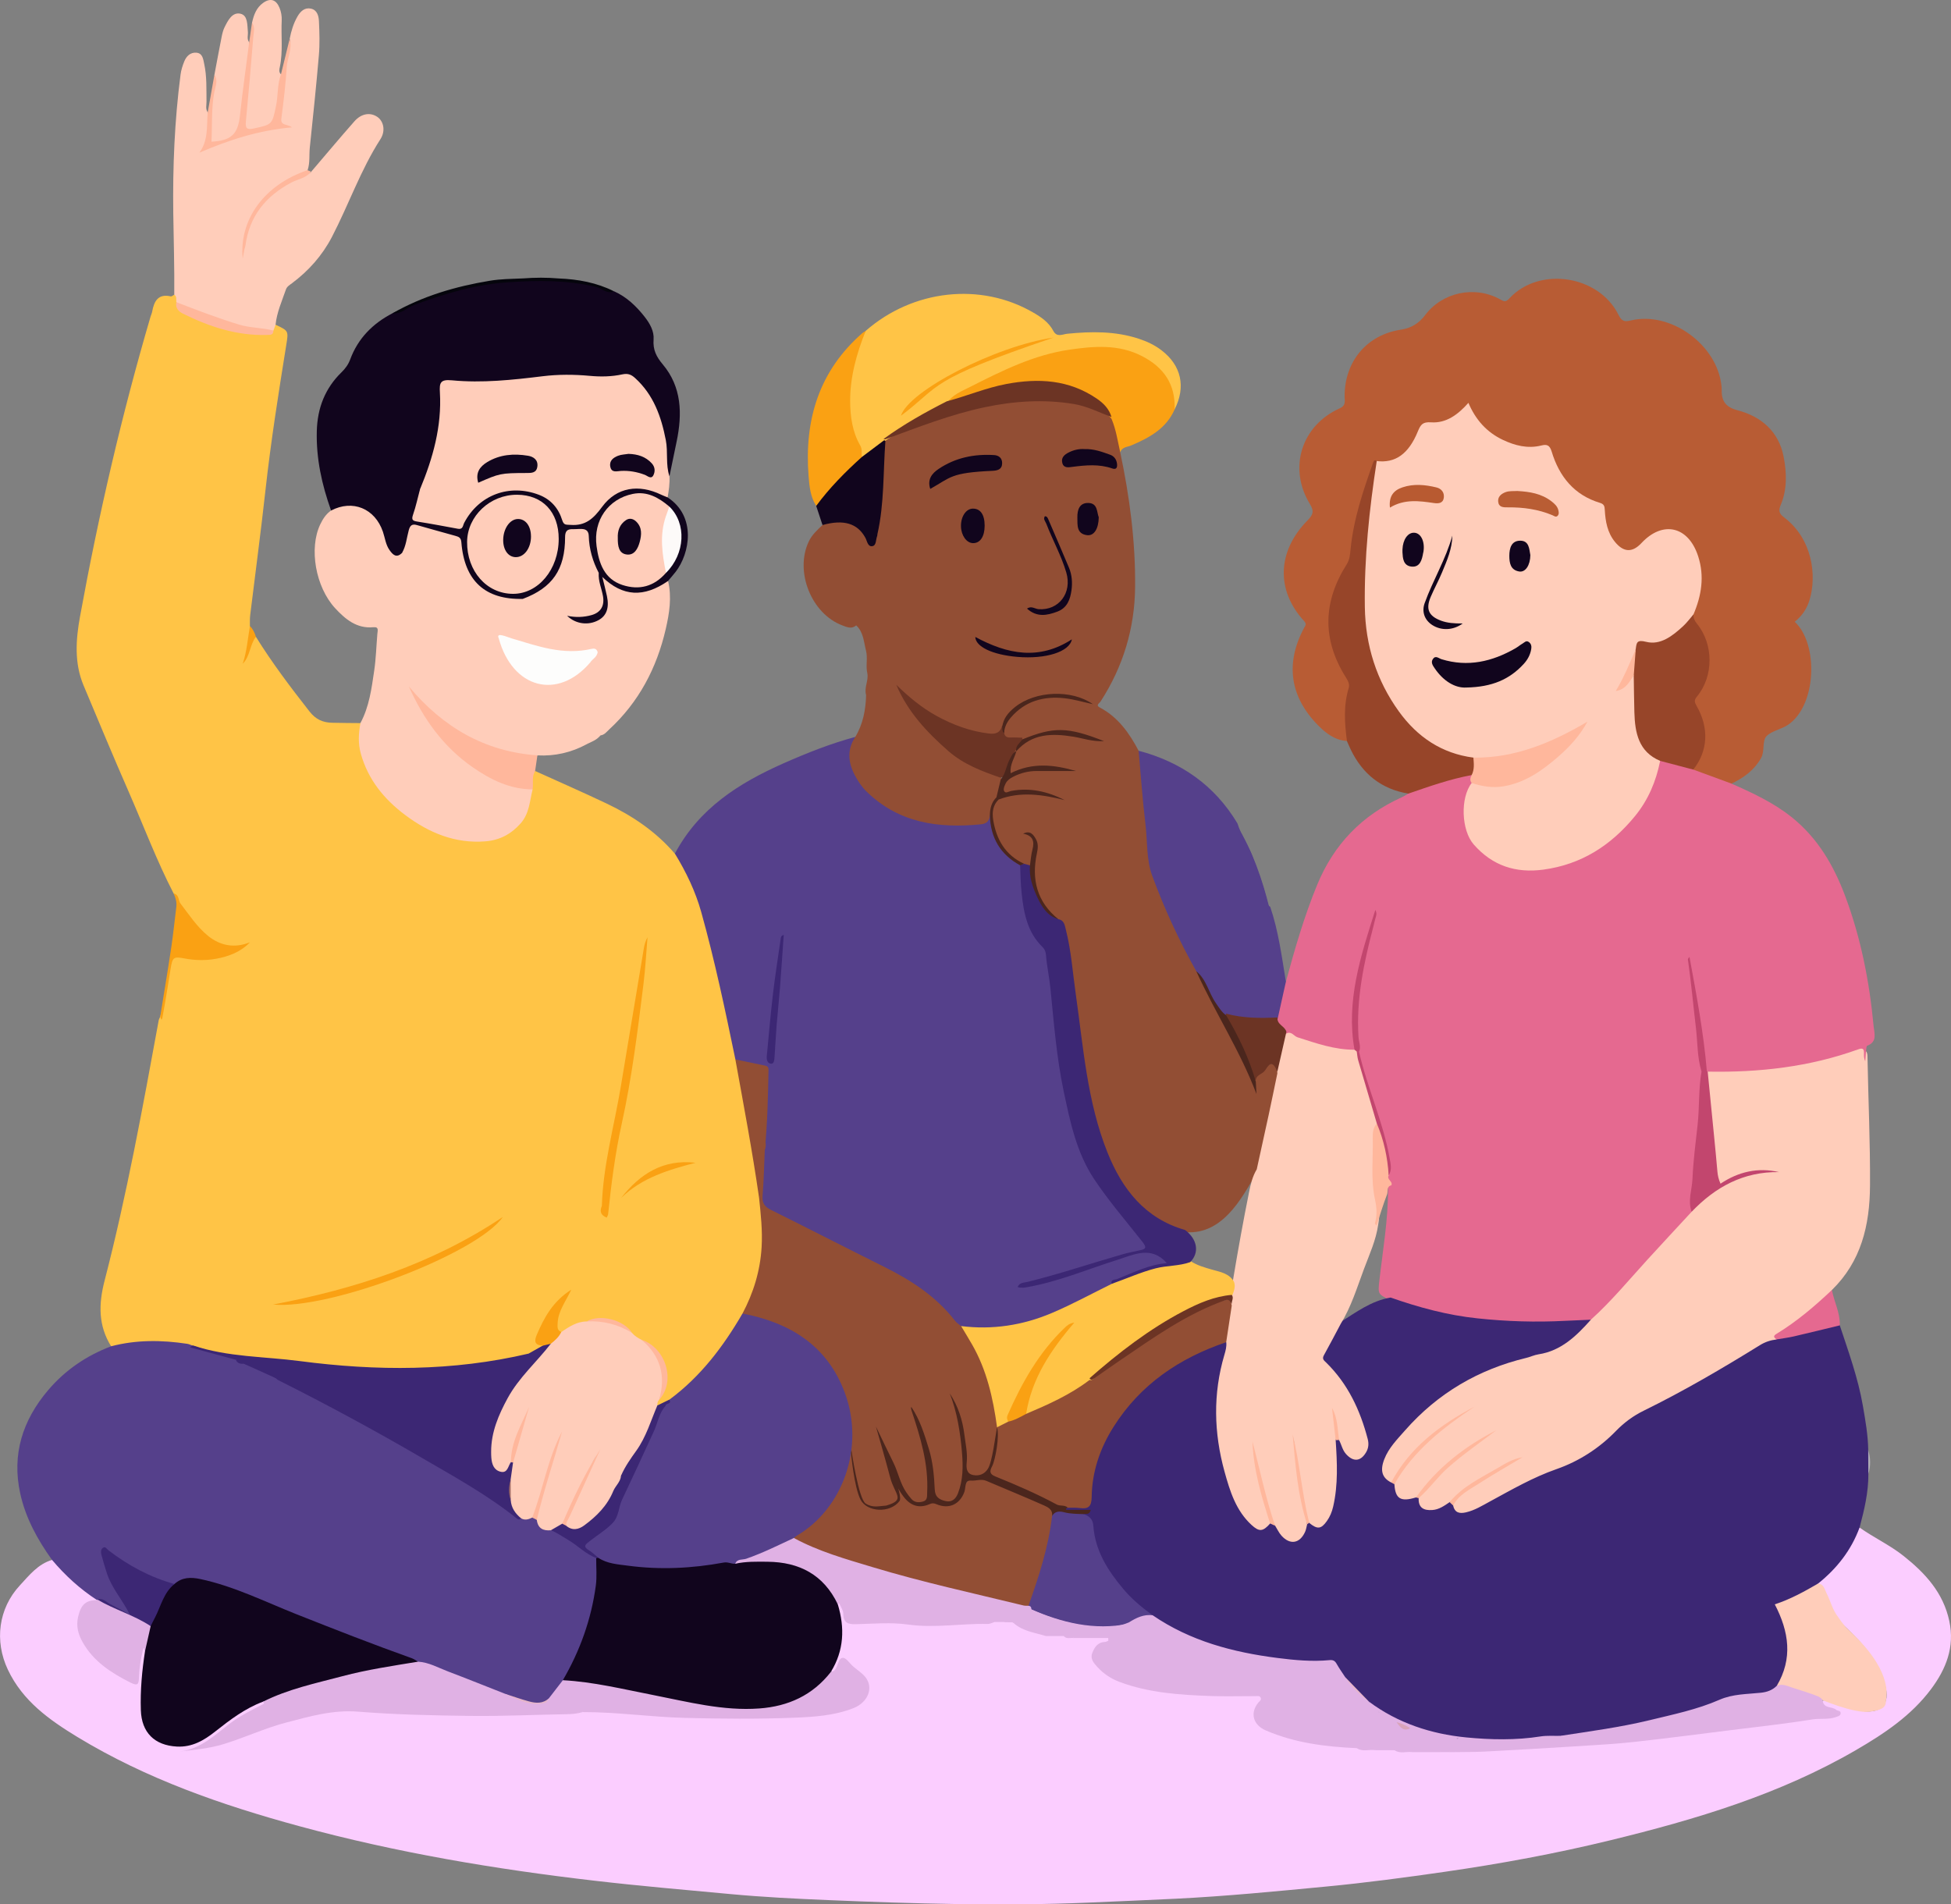 <svg width="84" height="82" viewBox="0 0 84 82" fill="none" xmlns="http://www.w3.org/2000/svg">
<rect x="0" y="0" width="84" height="82" fill="#808080" stroke="none"/>
<g clip-path="url(#clip0_153_9458)">
<path d="M7.477 38.476C6.743 37.054 6.181 35.555 5.54 34.091C4.875 32.575 4.241 31.044 3.599 29.517C3.193 28.55 3.264 27.544 3.444 26.554C4.238 22.195 5.235 17.883 6.482 13.633C6.502 13.564 6.536 13.499 6.549 13.43C6.632 12.978 6.798 12.637 7.353 12.761C7.395 12.77 7.451 12.715 7.502 12.689C7.713 12.691 7.679 12.866 7.713 12.993C7.699 13.213 7.833 13.341 8.002 13.427C9.053 13.956 10.15 14.313 11.339 14.297C11.449 14.296 11.571 14.317 11.648 14.201C11.7 14.108 11.75 14.014 11.863 13.981C12.436 14.249 12.422 14.248 12.321 14.88C11.99 16.941 11.663 19.002 11.433 21.078C11.234 22.884 10.992 24.685 10.772 26.488C10.753 26.643 10.762 26.803 10.759 26.96C10.919 27.51 10.658 27.972 10.537 28.425C10.592 28.384 10.599 28.242 10.636 28.127C10.675 28.005 10.735 27.89 10.752 27.763C10.774 27.595 10.84 27.464 11.018 27.42C11.715 28.544 12.51 29.593 13.323 30.632C13.591 30.976 13.894 31.11 14.289 31.121C14.699 31.132 15.109 31.131 15.518 31.136C15.625 31.119 15.637 31.189 15.622 31.264C15.383 32.461 15.934 33.388 16.662 34.224C17.47 35.154 18.489 35.771 19.689 36.033C20.387 36.185 21.098 36.216 21.762 35.848C22.406 35.491 22.697 34.916 22.764 34.201C22.773 34.101 22.81 34.005 22.815 33.905C22.853 33.657 22.747 33.362 23.04 33.198C24.07 33.665 25.106 34.118 26.128 34.604C27.236 35.132 28.246 35.811 29.056 36.76C29.24 36.812 29.308 36.978 29.399 37.122C29.862 37.856 30.146 38.664 30.377 39.495C30.939 41.512 31.365 43.561 31.777 45.613C32.156 47.582 32.516 49.554 32.79 51.541C33.058 53.27 33.007 54.956 32.099 56.518C31.448 57.65 30.721 58.724 29.762 59.623C29.479 59.887 29.183 60.129 28.869 60.352C28.685 60.441 28.531 60.632 28.289 60.53C28.226 60.422 28.252 60.323 28.315 60.226C28.925 59.4 28.587 58.229 27.61 57.788C27.408 57.708 27.236 57.586 27.109 57.404C26.634 56.907 25.891 56.739 25.255 56.985C24.849 57.024 24.542 57.316 24.161 57.418C23.93 57.368 23.889 57.206 23.906 56.997C23.94 56.576 24.081 56.195 24.343 55.827C23.816 56.293 23.511 56.862 23.234 57.463C23.109 57.735 23.37 57.797 23.385 57.975C23.212 58.212 22.939 58.287 22.694 58.407C21.647 58.671 20.578 58.804 19.508 58.931C18.462 59.056 17.41 59.041 16.361 59.015C14.945 58.98 13.538 58.809 12.132 58.635C11.781 58.591 11.415 58.517 11.079 58.533C10.101 58.58 9.207 58.242 8.281 58.048C7.325 57.852 6.366 57.864 5.404 57.987C5.198 58.014 4.989 58.113 4.786 57.973C4.228 57.076 4.241 56.159 4.503 55.144C5.46 51.449 6.144 47.694 6.832 43.941C6.841 43.886 6.873 43.836 6.895 43.783C7.099 43.126 7.184 42.444 7.291 41.768C7.393 41.126 7.417 41.089 8.032 41.167C8.87 41.274 9.678 41.186 10.359 40.772C9.767 40.93 9.2 40.714 8.754 40.256C8.292 39.783 7.77 39.334 7.608 38.635C7.593 38.57 7.549 38.505 7.476 38.478L7.477 38.476Z" fill="#FFC446"/>
<path d="M80.063 65.774C80.676 66.21 81.364 66.525 81.957 66.996C82.89 67.737 83.668 68.578 83.928 69.804C84.166 70.921 83.786 71.867 83.143 72.729C82.289 73.873 81.125 74.649 79.919 75.35C76.618 77.269 73.008 78.344 69.337 79.239C66.988 79.812 64.612 80.25 62.222 80.595C60.518 80.841 58.809 81.07 57.092 81.233C54.938 81.439 52.784 81.65 50.622 81.757C49.362 81.818 48.104 81.871 46.844 81.925C44.957 82.005 43.069 82.014 41.182 81.986C39.34 81.958 37.497 81.894 35.656 81.816C34.256 81.757 32.855 81.688 31.46 81.558C29.505 81.376 27.548 81.209 25.595 80.981C21.31 80.484 17.065 79.77 12.897 78.636C9.564 77.729 6.31 76.602 3.333 74.793C2.127 74.059 0.977 73.245 0.339 71.895C-0.245 70.661 -0.07 69.263 0.855 68.265C1.258 67.831 1.634 67.346 2.241 67.168C2.337 67.143 2.414 67.188 2.466 67.256C2.909 67.829 3.473 68.261 4.045 68.686C4.126 68.746 4.193 68.821 4.201 68.931C3.877 69.027 3.597 69.146 3.503 69.54C3.398 69.979 3.487 70.355 3.708 70.731C4.148 71.483 4.837 71.922 5.579 72.304C5.779 72.406 5.847 72.338 5.882 72.124C5.939 71.77 5.928 71.405 6.044 71.062C6.071 70.983 6.1 70.877 6.201 70.886C6.297 70.895 6.313 71 6.331 71.084C6.282 71.856 6.155 72.621 6.177 73.4C6.194 74.017 6.281 74.606 6.9 74.893C7.544 75.191 8.199 75.175 8.8 74.745C9.472 74.264 10.095 73.71 10.856 73.368C11.022 73.293 11.181 73.177 11.38 73.254C11.527 73.456 11.325 73.515 11.224 73.563C10.432 73.94 9.755 74.489 9.056 75.008C8.775 75.216 8.44 75.277 8.111 75.346C9.061 75.078 10.036 74.901 10.951 74.501C12.147 73.98 13.423 73.743 14.7 73.534C15.132 73.464 15.576 73.581 16.014 73.621C16.497 73.666 16.977 73.683 17.459 73.682C18.865 73.679 20.27 73.862 21.674 73.749C22.808 73.657 23.946 73.758 25.076 73.609C25.657 73.591 26.236 73.6 26.818 73.658C29.251 73.903 31.694 73.89 34.133 73.831C34.96 73.811 35.81 73.788 36.602 73.443C36.916 73.306 37.211 73.161 37.271 72.791C37.331 72.432 37.097 72.206 36.843 72.005C36.776 71.951 36.703 71.904 36.643 71.845C36.442 71.645 36.255 71.549 36.077 71.875C36.03 71.963 35.943 72.024 35.83 72.013C35.718 71.877 35.783 71.741 35.841 71.615C36.165 70.904 36.202 70.168 36.039 69.412C36.012 69.287 35.984 69.162 36.042 69.037C36.306 68.904 36.343 69.161 36.365 69.282C36.448 69.744 36.737 69.816 37.136 69.803C38.31 69.766 39.482 69.903 40.656 69.88C41.362 69.865 42.067 69.805 42.772 69.746C42.915 69.721 43.061 69.719 43.206 69.72C43.45 69.72 43.669 69.783 43.884 69.914C44.248 70.137 44.66 70.242 45.077 70.322C45.308 70.331 45.541 70.31 45.77 70.358C45.925 70.407 46.084 70.422 46.246 70.409C46.657 70.417 47.068 70.396 47.478 70.423C47.603 70.431 47.754 70.443 47.781 70.601C47.805 70.746 47.663 70.774 47.567 70.829C47.067 71.115 47.03 71.394 47.443 71.795C47.79 72.131 48.217 72.322 48.671 72.455C49.768 72.775 50.899 72.87 52.032 72.903C52.668 72.922 53.306 72.938 53.944 72.923C54.366 72.913 54.451 73.062 54.252 73.399C54.002 73.823 54.102 74.179 54.566 74.4C55.081 74.644 55.629 74.791 56.189 74.897C56.928 75.037 57.675 75.113 58.422 75.189C58.68 75.256 58.943 75.237 59.205 75.233C59.477 75.239 59.75 75.228 60.022 75.267C60.286 75.36 60.56 75.307 60.83 75.326C61.208 75.33 61.585 75.299 61.963 75.324C62.111 75.324 62.261 75.313 62.41 75.325C62.508 75.325 62.605 75.325 62.703 75.325C65.841 75.246 68.968 75.022 72.089 74.68C74.124 74.457 76.142 74.123 78.174 73.884C78.418 73.855 78.676 73.891 78.926 73.8C78.797 73.536 78.392 73.638 78.382 73.293C78.556 73.141 78.728 73.24 78.899 73.301C79.326 73.451 79.748 73.626 80.201 73.682C81.02 73.783 81.391 73.359 81.164 72.561C80.871 71.537 80.208 70.76 79.454 70.052C79.34 69.947 79.207 69.861 79.099 69.747C78.867 69.504 78.776 69.182 78.65 68.883C78.55 68.644 78.435 68.42 78.269 68.222C78.238 68.053 78.346 67.951 78.457 67.867C79.097 67.384 79.52 66.737 79.849 66.014C79.894 65.914 79.922 65.791 80.063 65.776V65.774Z" fill="#FBCDFF"/>
<path d="M74.554 33.744C75.462 34.145 76.359 34.561 77.146 35.191C78.263 36.086 78.952 37.268 79.446 38.588C80.121 40.394 80.49 42.27 80.668 44.186C80.696 44.483 80.841 44.861 80.394 45.027C80.352 45.043 80.357 45.181 80.341 45.263C80.395 45.44 80.398 45.616 80.343 45.785C80.3 45.786 80.279 45.79 80.278 45.787C80.119 45.242 79.761 45.402 79.395 45.516C77.677 46.052 75.913 46.268 74.12 46.264C73.936 46.264 73.751 46.279 73.574 46.212C73.529 46.192 73.492 46.162 73.462 46.122C73.209 45.502 73.25 44.831 73.146 44.184C73.007 43.317 72.902 42.443 72.784 41.571C72.825 41.827 72.869 42.084 72.903 42.341C73.069 43.614 73.206 44.89 73.357 46.166C73.266 48.135 73.075 50.096 72.879 52.055C72.907 52.229 72.825 52.362 72.713 52.477C71.398 53.826 70.198 55.286 68.871 56.624C68.73 56.767 68.585 56.906 68.372 56.934C66.476 57.117 64.586 57.088 62.705 56.775C61.725 56.611 60.772 56.343 59.845 55.975C59.335 55.73 59.323 55.718 59.386 55.158C59.537 53.833 59.77 52.515 59.761 51.175C59.812 50.974 59.668 50.786 59.716 50.585C59.822 49.788 59.549 49.054 59.321 48.321C59.007 47.31 58.612 46.325 58.433 45.274C58.193 43.234 58.586 41.279 59.222 39.358C58.897 40.428 58.607 41.505 58.429 42.611C58.307 43.367 58.303 44.119 58.389 44.876C58.401 44.977 58.423 45.074 58.376 45.17C58.158 45.382 57.897 45.31 57.651 45.266C56.852 45.123 56.072 44.911 55.343 44.539C55.134 44.357 54.888 44.2 54.91 43.865C55.012 43.319 55.029 42.749 55.364 42.271C55.748 40.858 56.153 39.453 56.712 38.096C57.432 36.348 58.645 35.102 60.348 34.332C60.448 34.287 60.541 34.225 60.638 34.171C60.678 34.069 60.765 34.017 60.859 33.982C61.606 33.702 62.363 33.459 63.147 33.308C63.204 33.297 63.26 33.309 63.315 33.326C63.475 33.444 63.412 33.607 63.4 33.76C63.272 34.064 63.178 34.377 63.14 34.709C62.964 36.218 64.199 37.132 65.323 37.312C66.65 37.524 67.823 37.106 68.897 36.373C70.069 35.572 70.953 34.533 71.268 33.087C71.298 32.946 71.334 32.805 71.475 32.728C71.991 32.668 72.436 32.94 72.918 33.038C73.334 33.173 73.747 33.313 74.158 33.465C74.313 33.522 74.494 33.549 74.555 33.745L74.554 33.744Z" fill="#E56990"/>
<path d="M59.874 55.871C61.089 56.298 62.323 56.632 63.612 56.767C64.871 56.901 66.127 56.94 67.39 56.873C67.758 56.854 68.125 56.842 68.493 56.825C68.518 56.901 68.501 56.975 68.45 57.026C67.931 57.553 67.431 58.092 66.678 58.31C65.778 58.569 64.865 58.79 63.998 59.156C62.327 59.861 61.012 61.016 59.933 62.461C59.537 62.99 59.546 63.345 59.89 63.727C59.957 63.774 60.025 63.821 60.077 63.887C60.222 64.256 60.523 64.435 60.98 64.423C61.02 64.434 61.054 64.453 61.088 64.477C61.373 64.952 61.581 65.012 62.079 64.765C62.191 64.71 62.291 64.627 62.424 64.623C62.541 64.637 62.603 64.725 62.668 64.809C62.84 65.078 63.073 65.019 63.31 64.931C63.94 64.697 64.497 64.321 65.083 64.004C65.571 63.739 66.06 63.487 66.587 63.306C67.76 62.904 68.794 62.271 69.667 61.377C69.898 61.14 70.159 60.945 70.453 60.796C72.268 59.883 74.037 58.885 75.757 57.799C75.993 57.65 76.249 57.583 76.522 57.566C77.26 57.428 77.996 57.285 78.709 57.041C78.871 56.986 79.055 56.864 79.211 57.067C79.586 58.206 79.998 59.333 80.204 60.522C80.313 61.152 80.425 61.781 80.436 62.423C80.482 62.772 80.471 63.121 80.442 63.469C80.448 64.259 80.266 65.017 80.064 65.772C79.704 66.753 79.085 67.538 78.281 68.183C77.989 68.615 77.49 68.713 77.072 68.934C76.623 69.17 76.636 69.141 76.799 69.618C77.157 70.675 77.234 71.719 76.534 72.689C76.202 73.066 75.733 73.03 75.308 73.054C74.861 73.08 74.448 73.186 74.029 73.331C71.905 74.071 69.724 74.562 67.486 74.788C67.387 74.798 67.291 74.819 67.195 74.845C65.927 74.989 64.648 75.033 63.381 74.941C61.812 74.828 60.316 74.404 59.023 73.436C58.983 73.415 58.946 73.388 58.911 73.361C58.535 72.989 58.149 72.626 57.802 72.225C57.543 71.683 57.102 71.587 56.54 71.588C54.311 71.594 52.185 71.121 50.206 70.048C50.006 69.939 49.812 69.822 49.627 69.69C48.465 68.831 47.511 67.809 47.084 66.373C47.047 66.25 46.988 66.129 46.991 66.001C46.997 65.678 46.849 65.435 46.633 65.222C46.459 65.001 46.212 65.201 46.014 65.113C45.93 65.076 45.801 65.09 45.811 64.952C45.818 64.873 45.904 64.858 45.97 64.835C46.243 64.765 46.576 64.933 46.79 64.729C46.994 64.535 46.862 64.209 46.907 63.944C47.315 61.505 48.724 59.807 50.776 58.582C51.264 58.291 51.763 58.019 52.303 57.838C52.471 57.782 52.64 57.666 52.827 57.789C52.957 58.014 52.868 58.238 52.807 58.454C52.23 60.491 52.456 62.472 53.201 64.418C53.345 64.796 53.558 65.129 53.837 65.423C54.068 65.668 54.312 65.779 54.623 65.579C54.736 65.54 54.84 65.561 54.936 65.631C55.048 65.721 55.111 65.853 55.198 65.964C55.532 66.39 55.865 66.355 56.104 65.872C56.154 65.77 56.175 65.654 56.247 65.562C56.296 65.511 56.353 65.494 56.422 65.513C56.815 65.651 56.971 65.587 57.155 65.193C57.391 64.687 57.415 64.137 57.443 63.594C57.466 63.166 57.479 62.733 57.404 62.305C57.386 62.204 57.392 62.104 57.445 62.012C57.492 61.956 57.553 61.941 57.622 61.95C57.824 62.023 57.836 62.24 57.941 62.385C58.067 62.559 58.192 62.767 58.449 62.686C58.72 62.601 58.803 62.368 58.787 62.105C58.764 61.712 58.612 61.35 58.465 60.995C58.13 60.182 57.707 59.421 57.084 58.791C56.939 58.645 56.853 58.491 56.949 58.295C57.174 57.834 57.339 57.338 57.688 56.946C58.379 56.507 59.041 56.009 59.876 55.87L59.874 55.871Z" fill="#3C2774"/>
<path d="M31.662 45.618C31.223 43.492 30.777 41.369 30.193 39.277C29.941 38.376 29.541 37.548 29.058 36.756C30.089 34.808 31.819 33.715 33.739 32.866C34.742 32.422 35.762 32.017 36.824 31.731C36.886 31.792 36.868 31.864 36.84 31.929C36.519 32.682 36.8 33.302 37.281 33.859C38.189 34.912 39.405 35.286 40.723 35.414C41.018 35.443 41.319 35.407 41.615 35.422C41.997 35.442 42.343 35.374 42.621 35.087C42.722 35.143 42.735 35.244 42.748 35.343C42.847 36.072 43.145 36.674 43.81 37.044C43.898 37.093 43.966 37.166 44.001 37.266C44.077 37.977 44.075 38.694 44.261 39.395C44.358 39.764 44.465 40.128 44.726 40.394C45.2 40.876 45.253 41.498 45.309 42.1C45.516 44.358 45.739 46.611 46.344 48.806C46.689 50.055 47.42 51.074 48.208 52.06C48.555 52.496 48.912 52.925 49.245 53.372C49.496 53.708 49.45 53.821 49.035 53.919C47.326 54.321 45.705 55.031 43.98 55.378C43.935 55.425 44.017 55.492 43.987 55.443C43.977 55.427 43.984 55.419 43.993 55.408C44.053 55.339 44.141 55.325 44.218 55.31C45.937 54.987 47.536 54.237 49.243 53.874C49.518 53.815 50.151 54.033 50.284 54.265C50.394 54.456 50.236 54.495 50.115 54.513C49.348 54.633 48.659 54.984 47.942 55.253C47.904 55.268 47.82 55.245 47.856 55.339C47.828 55.409 47.778 55.462 47.714 55.493C46.125 56.273 44.577 57.171 42.747 57.264C42.281 57.287 41.814 57.352 41.36 57.185C41.199 57.117 41.07 57.003 40.964 56.867C40.254 55.955 39.325 55.331 38.319 54.81C36.763 54.005 35.212 53.188 33.621 52.464C32.889 52.13 32.645 51.654 32.736 50.933C32.8 50.434 32.78 49.931 32.851 49.434C32.926 49.136 32.887 48.833 32.874 48.536C32.845 47.89 32.963 47.252 32.964 46.609C32.964 46.031 32.949 46.013 32.402 45.908C32.136 45.858 31.87 45.811 31.662 45.616V45.618Z" fill="#55408B"/>
<path d="M42.619 35.106C42.595 35.345 42.489 35.468 42.228 35.494C40.401 35.675 38.696 35.44 37.305 34.079C37.099 33.878 36.943 33.64 36.808 33.387C36.513 32.832 36.462 32.279 36.824 31.732C37.157 31.178 37.273 30.567 37.29 29.93C37.347 29.925 37.373 29.962 37.396 30.006C37.338 29.143 37.449 28.27 37.246 27.418C37.198 27.215 37.241 26.89 36.863 26.93C36.665 27.098 36.463 27.003 36.268 26.93C34.934 26.43 34.209 24.615 34.819 23.321C34.957 23.028 35.186 22.822 35.412 22.608C35.965 22.166 36.763 22.308 37.242 22.933C37.327 23.043 37.364 23.195 37.555 23.278C37.737 22.821 37.762 22.339 37.833 21.866C37.956 21.043 37.868 20.206 38.001 19.384C38.023 19.243 38.01 19.097 38.09 18.969C38.355 18.705 38.716 18.646 39.044 18.517C40.571 17.916 42.13 17.421 43.769 17.273C45.195 17.144 46.613 17.172 47.887 17.989C48.191 18.442 48.299 18.941 48.232 19.482C48.637 21.39 48.89 23.317 48.872 25.272C48.856 27.058 48.355 28.703 47.388 30.202C47.338 30.28 47.162 30.364 47.347 30.461C48.134 30.875 48.62 31.561 49.023 32.325C49.308 32.866 49.269 33.469 49.32 34.049C49.412 35.092 49.507 36.134 49.618 37.175C49.686 37.8 49.968 38.356 50.221 38.916C50.651 39.868 51.066 40.83 51.578 41.743C52.2 43.044 52.907 44.302 53.54 45.598C53.76 46.047 53.983 46.494 54.029 46.913C54.01 46.845 53.973 46.69 53.987 46.527C54.106 46.252 54.35 46.092 54.561 45.911C54.809 45.698 54.949 45.8 55.076 46.241C54.971 47.168 54.727 48.068 54.529 48.977C54.425 49.452 54.339 49.934 54.164 50.391C53.772 51.054 53.418 51.742 52.868 52.3C52.338 52.838 51.723 53.131 50.959 53.049C49.515 52.654 48.578 51.663 47.892 50.378C47.144 48.976 46.885 47.432 46.621 45.89C46.308 44.068 46.177 42.218 45.843 40.398C45.794 40.13 45.752 39.856 45.519 39.671C44.899 39.158 44.526 38.513 44.442 37.694C44.407 37.341 44.49 37.01 44.558 36.676C44.618 36.383 44.591 36.139 44.354 35.941C44.657 36.296 44.659 36.6 44.367 37.272C44.257 37.343 44.152 37.312 44.048 37.257C43.267 36.849 42.813 36.206 42.697 35.324C42.649 34.956 42.699 34.612 42.99 34.345C43.673 34.043 44.57 34.04 45.52 34.336C44.846 34.127 44.259 34.076 43.524 34.156C43.39 34.17 43.231 34.245 43.15 34.065C43.084 33.92 43.14 33.779 43.225 33.661C43.501 33.278 43.933 33.208 44.347 33.128C44.921 33.017 45.499 33.125 46.007 33.151C45.301 33.097 44.527 32.972 43.765 33.271C43.487 33.38 43.375 33.254 43.43 32.944C43.466 32.745 43.552 32.563 43.646 32.384C43.667 32.343 43.692 32.304 43.72 32.267C44.402 31.521 45.253 31.424 46.178 31.615C46.542 31.69 46.902 31.785 47.214 31.85C46.162 31.579 45.046 31.251 43.968 31.942C43.676 31.912 43.308 32.106 43.156 31.664C43.224 30.839 43.889 30.198 44.855 30.023C45.6 29.888 45.588 29.89 46.627 30.16C45.791 29.844 44.931 29.852 44.097 30.296C43.685 30.514 43.358 30.822 43.21 31.286C43.168 31.682 42.938 31.811 42.568 31.763C41.064 31.567 39.807 30.887 38.809 29.882C39.491 30.985 40.366 32.04 41.568 32.783C41.932 33.008 42.319 33.183 42.729 33.308C42.886 33.356 43.075 33.365 43.135 33.572C43.106 33.837 43.122 34.111 42.965 34.347C42.726 34.542 42.745 34.858 42.618 35.105L42.619 35.106Z" fill="#924E34"/>
<path d="M4.186 68.902C3.449 68.425 2.807 67.839 2.24 67.167C1.615 66.296 1.103 65.366 0.871 64.309C0.501 62.621 0.975 61.153 2.068 59.864C2.809 58.991 3.724 58.371 4.787 57.969C5.869 57.685 6.96 57.697 8.057 57.862C8.138 57.874 8.214 57.913 8.293 57.939C8.912 58.161 9.555 58.296 10.186 58.474C10.287 58.568 10.408 58.623 10.543 58.648C11.006 58.812 11.442 59.038 11.882 59.255C14.455 60.541 16.977 61.923 19.45 63.394C20.414 63.968 21.397 64.524 22.274 65.238C22.319 65.275 22.378 65.279 22.433 65.292C22.602 65.343 22.776 65.283 22.947 65.309C23.024 65.332 23.092 65.369 23.151 65.424C23.272 65.664 23.463 65.797 23.733 65.813C24.498 66.094 25.12 66.598 25.735 67.115C25.89 67.833 25.763 68.537 25.597 69.229C25.33 70.34 24.99 71.427 24.292 72.357C24.199 72.741 23.88 72.951 23.639 73.221C23.345 73.474 23.005 73.436 22.672 73.354C22.357 73.277 22.051 73.162 21.75 73.04C20.497 72.577 19.278 72.025 17.998 71.639C15.679 70.781 13.369 69.899 11.088 68.941C10.339 68.626 9.575 68.367 8.794 68.152C8.364 68.033 7.955 68.028 7.562 68.267C7.038 68.293 6.611 68.012 6.168 67.796C5.607 67.522 5.054 67.23 4.527 66.848C4.538 67.388 4.725 67.867 4.992 68.313C5.176 68.62 5.361 68.926 5.554 69.228C5.606 69.308 5.696 69.398 5.615 69.496C5.538 69.589 5.43 69.537 5.338 69.501C4.953 69.347 4.621 69.092 4.245 68.921C4.226 68.914 4.208 68.908 4.189 68.901L4.186 68.902Z" fill="#55408B"/>
<path d="M74.554 33.743C74.004 33.542 73.454 33.339 72.904 33.137C72.954 32.781 73.188 32.494 73.241 32.13C73.326 31.554 73.275 31.017 72.981 30.517C72.839 30.274 72.863 30.085 73.027 29.854C73.646 28.984 73.633 27.842 73.012 26.968C72.912 26.827 72.811 26.69 72.817 26.506C72.972 25.927 73.192 25.361 73.145 24.742C73.111 24.291 73.018 23.861 72.76 23.483C72.308 22.82 71.678 22.715 71.03 23.193C70.904 23.287 70.8 23.406 70.685 23.512C70.272 23.89 69.836 23.857 69.469 23.424C69.159 23.058 69.052 22.613 68.992 22.154C68.961 21.913 68.857 21.767 68.629 21.679C67.704 21.324 67.117 20.629 66.784 19.713C66.666 19.39 66.532 19.29 66.168 19.319C64.991 19.417 64.072 18.902 63.42 17.928C63.245 17.665 63.161 17.574 62.895 17.812C62.534 18.132 62.095 18.318 61.608 18.307C61.344 18.302 61.226 18.418 61.137 18.641C61.036 18.895 60.894 19.128 60.72 19.34C60.356 19.786 59.91 20.053 59.314 19.986C58.923 20.581 58.771 21.269 58.595 21.939C58.442 22.518 58.309 23.107 58.257 23.709C58.232 23.996 58.122 24.254 57.976 24.509C57.164 25.931 57.078 27.388 57.888 28.836C58.112 29.237 58.226 29.603 58.107 30.053C57.988 30.5 58.008 30.962 58.062 31.419C58.083 31.588 58.134 31.761 57.993 31.907C57.478 31.873 57.098 31.583 56.751 31.233C55.538 30.007 55.329 28.569 56.144 27.043C56.202 26.933 56.273 26.879 56.141 26.734C54.932 25.416 54.987 23.738 56.292 22.411C56.533 22.166 56.591 22.02 56.395 21.698C55.455 20.158 56.032 18.322 57.678 17.584C57.962 17.458 57.892 17.266 57.892 17.068C57.889 15.553 58.855 14.411 60.329 14.193C60.75 14.131 61.092 13.924 61.355 13.573C62.098 12.58 63.5 12.28 64.598 12.896C64.77 12.993 64.837 13.01 64.994 12.84C66.281 11.459 68.84 11.849 69.684 13.557C69.823 13.837 69.944 13.863 70.217 13.798C71.935 13.389 73.937 14.845 74.118 16.619C74.123 16.662 74.128 16.705 74.126 16.748C74.114 17.234 74.263 17.523 74.805 17.664C75.827 17.931 76.586 18.577 76.796 19.673C76.927 20.358 76.95 21.078 76.668 21.744C76.555 22.01 76.616 22.129 76.82 22.283C78.021 23.195 78.234 24.762 77.91 25.834C77.795 26.216 77.581 26.526 77.272 26.772C78.301 27.727 78.22 30.36 76.994 31.202C76.695 31.406 76.298 31.463 76.065 31.69C75.855 31.894 75.995 32.334 75.822 32.641C75.527 33.164 75.076 33.491 74.553 33.739L74.554 33.743Z" fill="#B85C34"/>
<path d="M60.963 64.478C60.303 64.678 60.075 64.538 60.036 63.909C60.159 63.473 60.404 63.107 60.714 62.792C61.102 62.396 61.457 61.961 61.904 61.63C62.339 61.309 62.785 61.001 63.118 60.789C62.387 61.243 61.577 61.834 60.892 62.591C60.624 62.888 60.37 63.189 60.172 63.537C60.104 63.658 60.072 63.814 59.897 63.834C59.504 63.634 59.41 63.32 59.6 62.833C59.791 62.34 60.159 61.974 60.496 61.589C61.906 59.987 63.656 58.965 65.714 58.469C65.892 58.425 66.063 58.343 66.243 58.315C67.219 58.165 67.874 57.522 68.494 56.826C69.373 56.034 70.126 55.121 70.922 54.248C71.555 53.554 72.196 52.867 72.834 52.176C72.962 51.798 73.266 51.566 73.567 51.366C74.354 50.843 75.183 50.412 75.981 50.441C75.546 50.418 74.972 50.585 74.425 50.872C74.035 51.075 73.887 51.01 73.846 50.561C73.791 49.961 73.725 49.362 73.661 48.763C73.586 48.049 73.507 47.336 73.428 46.623C73.41 46.453 73.368 46.277 73.524 46.143C75.733 46.184 77.903 45.942 79.996 45.187C80.187 45.117 80.26 45.145 80.253 45.352C80.248 45.466 80.253 45.579 80.307 45.696C80.318 45.553 80.33 45.409 80.341 45.266C80.41 45.35 80.403 45.452 80.405 45.553C80.439 47.386 80.525 49.219 80.513 51.054C80.502 52.765 80.132 54.315 78.871 55.547C78.441 56.269 77.715 56.657 77.089 57.159C76.882 57.324 76.608 57.41 76.484 57.676C76.23 57.706 75.996 57.783 75.772 57.922C74.143 58.93 72.491 59.898 70.772 60.742C70.323 60.962 69.932 61.249 69.577 61.614C68.854 62.359 67.984 62.92 67.016 63.258C66.004 63.612 65.089 64.141 64.157 64.647C63.822 64.828 63.496 65.033 63.118 65.12C62.848 65.182 62.635 65.146 62.566 64.828C62.527 64.561 62.729 64.448 62.894 64.32C63.623 63.757 64.43 63.323 64.858 63.088C64.333 63.386 63.403 63.841 62.631 64.55C62.566 64.61 62.483 64.633 62.413 64.681C62.183 64.838 61.955 65.001 61.666 65.02C61.307 65.045 61.061 64.93 61.08 64.509C61.212 64.164 61.499 63.928 61.734 63.677C62.447 62.915 63.272 62.284 64.161 61.744C63.034 62.431 62.024 63.257 61.186 64.291C61.124 64.368 61.074 64.461 60.964 64.48L60.963 64.478Z" fill="#FFCDBA"/>
<path d="M22.932 33.989C22.805 34.495 22.794 35.031 22.412 35.459C22 35.921 21.509 36.178 20.905 36.227C19.591 36.333 18.458 35.857 17.431 35.083C16.537 34.409 15.852 33.575 15.538 32.463C15.411 32.014 15.436 31.578 15.519 31.133C15.899 30.428 15.998 29.645 16.112 28.872C16.189 28.35 16.202 27.82 16.247 27.294C16.258 27.153 16.323 26.984 16.078 27.007C15.361 27.076 14.87 26.666 14.429 26.188C13.581 25.27 13.299 23.607 13.787 22.582C13.9 22.346 14.036 22.133 14.253 21.983C14.442 21.659 14.76 21.636 15.072 21.659C15.861 21.719 16.37 22.148 16.611 22.922C16.675 23.126 16.707 23.344 16.826 23.526C16.921 23.671 17.023 23.825 17.23 23.677C17.364 23.435 17.397 23.162 17.468 22.902C17.555 22.583 17.752 22.451 18.071 22.529C18.606 22.663 19.136 22.819 19.663 22.979C19.861 23.038 19.953 23.175 19.986 23.383C20.244 25.053 20.835 25.597 22.474 25.691C22.566 25.717 22.697 25.726 22.685 25.851C22.669 26.018 22.549 26.127 22.393 26.176C22.28 26.211 22.12 26.158 22.083 26.33C22.034 26.55 21.937 26.763 21.945 26.988C21.949 27.122 22.111 27.115 22.205 27.169C22.295 27.222 22.447 27.259 22.283 27.402C22.152 27.469 22.002 27.453 21.865 27.494C21.826 27.503 21.785 27.505 21.744 27.505C21.488 27.462 21.405 27.575 21.473 27.818C21.608 28.303 21.904 28.667 22.316 28.943C22.65 29.24 23.039 29.445 23.444 29.621C23.922 29.828 24.4 29.872 24.876 29.611C24.973 29.569 25.069 29.527 25.179 29.551C25.354 29.753 25.154 29.823 25.042 29.89C24.633 30.137 24.191 30.188 23.725 30.072C24.234 30.706 24.912 31.123 25.759 31.326C26.01 31.386 26.036 31.496 25.852 31.67L25.854 31.667C25.662 31.805 25.402 31.834 25.257 32.047C24.595 32.404 23.89 32.565 23.14 32.526C22.966 32.666 22.761 32.649 22.569 32.611C20.901 32.283 19.416 31.594 18.215 30.347C18.067 30.193 17.952 30.012 17.806 29.858C18.654 31.347 19.66 32.677 21.25 33.44C21.676 33.645 22.117 33.792 22.582 33.869C22.706 33.89 22.84 33.88 22.934 33.991L22.932 33.989Z" fill="#FFCDBA"/>
<path d="M17.306 23.811C17.068 24.043 16.915 23.888 16.773 23.689C16.604 23.452 16.577 23.162 16.486 22.895C16.142 21.893 15.184 21.498 14.255 21.983C13.859 20.876 13.608 19.746 13.64 18.557C13.666 17.567 13.997 16.72 14.701 16.033C14.87 15.869 14.997 15.693 15.077 15.478C15.416 14.564 16.052 13.929 16.898 13.489C17.777 13.098 18.66 12.711 19.596 12.475C21.612 11.967 23.636 11.801 25.683 12.302C25.943 12.365 26.152 12.578 26.438 12.542C26.982 12.785 27.399 13.187 27.76 13.648C27.979 13.93 28.169 14.26 28.14 14.621C28.106 15.062 28.26 15.362 28.538 15.693C29.356 16.669 29.379 17.822 29.133 19.009C29.03 19.509 28.926 20.008 28.823 20.508C28.526 20.427 28.634 20.172 28.624 19.989C28.575 19.079 28.462 18.188 28.02 17.372C27.911 17.17 27.779 16.984 27.653 16.794C27.35 16.337 26.966 16.133 26.419 16.299C26.201 16.366 25.966 16.378 25.742 16.346C24.591 16.179 23.448 16.279 22.309 16.442C21.389 16.573 20.467 16.51 19.546 16.523C19.076 16.53 19.047 16.53 19.068 17C19.128 18.305 18.799 19.53 18.363 20.737C18.324 20.844 18.285 20.952 18.203 21.035C18.192 21.129 18.048 20.928 18.038 21.133C18.023 21.458 17.881 21.768 17.795 22.086C17.716 22.384 17.562 22.5 17.262 22.366C17.459 22.438 17.691 22.435 17.562 22.778C17.44 23.107 17.361 23.458 17.306 23.81V23.811Z" fill="#11051D"/>
<path d="M7.594 13.012C7.573 12.902 7.628 12.769 7.503 12.689C7.514 11.515 7.476 10.341 7.46 9.168C7.434 7.181 7.516 5.191 7.773 3.216C7.798 3.021 7.86 2.825 7.935 2.641C8.027 2.416 8.199 2.248 8.454 2.269C8.728 2.292 8.748 2.549 8.792 2.752C8.909 3.288 8.884 3.834 8.891 4.378C8.893 4.531 8.84 4.694 8.945 4.836C9.189 5.392 8.95 5.899 8.856 6.352C9.837 5.898 10.946 5.576 12.102 5.422C11.928 4.909 12.097 4.379 12.126 3.854C12.163 3.185 12.296 2.525 12.49 1.882C12.511 1.812 12.507 1.74 12.472 1.674C12.537 1.336 12.636 1.008 12.808 0.709C12.937 0.486 13.12 0.31 13.394 0.373C13.659 0.434 13.722 0.691 13.732 0.915C13.755 1.403 13.771 1.893 13.729 2.378C13.617 3.704 13.477 5.027 13.339 6.35C13.305 6.676 13.352 7.011 13.243 7.33C13.217 7.402 13.164 7.45 13.098 7.479C11.251 8.279 10.692 9.187 10.427 10.957C10.512 10.488 10.575 10.013 10.768 9.572C11.255 8.458 12.143 7.823 13.256 7.462C13.306 7.445 13.369 7.463 13.397 7.396C14.017 6.671 14.629 5.939 15.259 5.224C15.558 4.885 15.938 4.828 16.241 5.03C16.51 5.209 16.616 5.625 16.377 5.996C15.524 7.323 15.011 8.819 14.288 10.208C13.876 10.999 13.288 11.662 12.57 12.197C12.467 12.274 12.352 12.34 12.309 12.469C12.138 12.966 11.919 13.448 11.865 13.98C11.835 14.065 11.804 14.149 11.773 14.234C11.332 14.369 10.904 14.237 10.486 14.139C9.62 13.936 8.791 13.613 7.965 13.282C7.819 13.223 7.68 13.158 7.596 13.013L7.594 13.012Z" fill="#FFCDBA"/>
<path d="M18.087 21.058C18.639 19.729 19.024 18.36 18.94 16.902C18.916 16.483 18.954 16.328 19.457 16.376C20.76 16.5 22.062 16.36 23.358 16.201C24.038 16.117 24.719 16.122 25.397 16.184C25.869 16.228 26.341 16.219 26.794 16.12C27.048 16.065 27.191 16.138 27.349 16.283C28.136 16.999 28.47 17.934 28.667 18.953C28.767 19.471 28.654 20.003 28.823 20.509C28.841 20.815 28.797 21.116 28.744 21.416C28.598 21.508 28.467 21.429 28.344 21.367C27.407 20.897 26.366 21.251 25.793 22.165C25.571 22.519 25.345 22.625 24.928 22.681C24.36 22.757 24.094 22.608 23.923 22.088C23.838 21.829 23.608 21.652 23.36 21.523C22.257 20.954 20.953 21.201 20.206 22.399C19.954 22.802 19.693 22.905 19.264 22.805C18.837 22.704 18.405 22.636 17.977 22.536C17.742 22.481 17.653 22.392 17.728 22.157C17.845 21.79 17.908 21.405 18.087 21.059V21.058Z" fill="#FFCDBA"/>
<path d="M51.505 41.819C50.763 40.499 50.129 39.124 49.607 37.704C49.352 37.009 49.408 36.239 49.319 35.505C49.192 34.448 49.119 33.386 49.023 32.326C50.847 32.808 52.296 33.811 53.281 35.459C53.434 35.969 53.749 36.404 53.936 36.898C54.169 37.512 54.39 38.13 54.552 38.768C54.575 38.861 54.574 38.987 54.688 39.042C55.044 40.09 55.186 41.185 55.364 42.272C55.244 42.81 55.125 43.349 55.005 43.886C54.562 44.156 54.08 44.007 53.614 44.003C53.364 44.001 53.117 43.925 52.879 43.837C52.604 43.752 52.456 43.544 52.321 43.298C52.052 42.803 51.841 42.276 51.505 41.819Z" fill="#55408B"/>
<path d="M37.273 14.246C39.311 12.465 42.222 12.146 44.478 13.453C44.827 13.655 45.156 13.878 45.35 14.247C45.505 14.542 45.748 14.391 45.952 14.371C46.988 14.268 48.018 14.254 49.025 14.584C49.377 14.7 49.709 14.853 50.007 15.082C50.86 15.734 51.067 16.654 50.573 17.627C50.477 17.544 50.469 17.427 50.46 17.313C50.371 16.181 49.55 15.512 48.497 15.198C47.695 14.96 46.88 15.043 46.088 15.177C44.241 15.491 42.577 16.3 40.983 17.265C40.934 17.294 40.899 17.341 40.857 17.381C40.139 17.811 39.409 18.22 38.685 18.64C38.477 18.761 38.26 18.864 38.07 19.013C37.769 19.299 37.498 19.63 37.054 19.7C36.998 19.316 36.789 18.986 36.68 18.619C36.28 17.259 36.582 15.954 36.971 14.656C37.022 14.485 37.203 14.406 37.273 14.246Z" fill="#FFC446"/>
<path d="M25.851 31.668C25.895 31.53 25.98 31.412 25.705 31.415C24.955 31.421 24.36 31.088 23.929 30.466C23.797 30.274 23.488 30.231 23.494 29.891C24.04 30.096 21.649 30.369 22.148 30.067C22.209 30.029 22.334 29.888 22.246 29.764C22.198 29.603 20.173 29.467 20.257 29.383C20.533 29.112 20.921 28.094 21.067 27.743C21.18 27.474 14.519 26.659 20.392 27.355C20.242 27.327 20.21 26.96 20.122 26.787C19.262 26.766 21.769 27.111 20.933 26.923C20.74 26.88 22.338 27.612 22.246 27.355C21.79 27 21.785 26.998 21.967 26.32C22.007 26.175 21.948 25.864 22.306 26.084C22.437 26.164 22.616 26.013 22.51 25.785C22.519 25.637 22.641 25.618 22.743 25.575C23.709 25.159 24.158 24.398 24.192 23.359C24.211 22.788 24.495 22.563 25.04 22.68C25.253 22.726 25.413 22.834 25.434 23.066C25.483 23.613 25.673 24.12 25.859 24.628C25.803 24.981 25.984 25.292 26.034 25.628C26.111 26.139 25.972 26.422 25.496 26.576C25.28 26.646 25.059 26.695 24.828 26.681C25.035 26.709 25.244 26.729 25.452 26.683C25.896 26.584 26.152 26.168 26.069 25.716C26.017 25.427 25.867 25.157 25.912 24.849C26.041 24.781 26.128 24.868 26.212 24.938C26.892 25.513 27.616 25.515 28.375 25.117C28.493 25.055 28.605 24.937 28.763 25.013C28.93 25.714 28.82 26.405 28.663 27.087C28.275 28.769 27.503 30.234 26.23 31.408C26.118 31.512 26.022 31.648 25.851 31.665V31.668Z" fill="#FFCDBA"/>
<path d="M57.993 31.911C57.892 31.145 57.837 30.381 58.069 29.623C58.123 29.45 58.024 29.292 57.931 29.143C56.916 27.517 56.965 25.899 57.984 24.297C58.114 24.092 58.128 23.859 58.149 23.645C58.278 22.346 58.691 21.125 59.123 19.909C59.146 19.845 59.19 19.773 59.276 19.853C59.404 20.005 59.352 20.179 59.327 20.346C59.031 22.302 58.82 24.268 58.893 26.247C58.969 28.313 59.655 30.14 61.245 31.535C61.759 31.986 62.37 32.246 63.016 32.433C63.177 32.48 63.356 32.477 63.489 32.607C63.588 32.886 63.66 33.161 63.363 33.374C62.428 33.546 61.534 33.863 60.637 34.172C59.488 33.983 58.675 33.34 58.164 32.293C58.103 32.168 58.05 32.038 57.993 31.912V31.911Z" fill="#974529"/>
<path d="M40.765 17.355C41.011 16.994 41.412 16.841 41.769 16.66C43.136 15.964 44.52 15.277 46.051 15.056C47.097 14.905 48.157 14.811 49.169 15.334C50.112 15.821 50.612 16.546 50.574 17.628C50.208 18.462 49.481 18.848 48.706 19.18C48.536 19.253 48.302 19.242 48.233 19.482C48.121 18.994 48.053 18.495 47.855 18.032C46.711 16.663 45.217 16.431 43.575 16.692C42.803 16.814 42.062 17.058 41.328 17.319C41.147 17.384 40.962 17.501 40.766 17.355H40.765Z" fill="#FAA113"/>
<path d="M37.273 14.246C36.881 15.22 36.598 16.229 36.603 17.283C36.607 17.934 36.699 18.598 37.036 19.18C37.136 19.354 37.086 19.512 37.104 19.679C37.142 19.799 37.057 19.864 36.985 19.93C36.415 20.445 35.879 20.992 35.413 21.605C35.344 21.695 35.275 21.791 35.142 21.783C34.891 21.397 34.849 20.942 34.814 20.51C34.622 18.089 35.258 15.973 37.133 14.339C37.175 14.302 37.227 14.277 37.273 14.246Z" fill="#FAA113"/>
<path d="M25.779 24.668C25.519 24.169 25.366 23.648 25.349 23.075C25.337 22.7 24.998 22.781 24.765 22.784C24.558 22.787 24.33 22.744 24.33 23.125C24.331 24.531 23.777 25.312 22.509 25.788C20.889 25.827 19.994 25.012 19.864 23.351C19.849 23.151 19.751 23.114 19.617 23.076C19.06 22.918 18.501 22.77 17.946 22.608C17.731 22.546 17.651 22.637 17.598 22.835C17.508 23.163 17.485 23.511 17.306 23.811C17.234 23.49 17.377 23.201 17.472 22.919C17.587 22.576 17.504 22.434 17.155 22.432C17.067 22.432 16.988 22.412 16.95 22.311C17.412 22.333 17.704 22.1 17.826 21.611C17.878 21.404 17.943 21.2 18.003 20.995C18.007 20.984 18.017 20.976 18.024 20.966C18.044 20.997 18.065 21.027 18.086 21.057C17.987 21.427 17.907 21.805 17.782 22.166C17.705 22.389 17.773 22.427 17.97 22.459C18.555 22.551 19.138 22.661 19.721 22.769C19.937 22.808 19.925 22.627 19.987 22.511C20.622 21.303 21.936 20.823 23.202 21.305C23.716 21.502 24.046 21.883 24.205 22.395C24.278 22.627 24.378 22.587 24.562 22.601C25.206 22.65 25.55 22.334 25.923 21.825C26.554 20.968 27.509 20.837 28.471 21.303C28.56 21.345 28.652 21.379 28.742 21.416C29.997 22.235 29.702 23.835 29.089 24.624C28.984 24.759 28.87 24.886 28.761 25.017C27.719 25.737 26.816 25.695 25.931 24.842C25.838 24.822 25.804 24.748 25.777 24.668H25.779Z" fill="#11051D"/>
<path d="M35.141 21.784C35.714 21.006 36.389 20.324 37.104 19.68C37.416 19.446 37.726 19.212 38.038 18.978C38.069 18.95 38.097 18.954 38.121 18.988C38.021 20.325 38.077 21.677 37.778 22.996C37.772 23.024 37.777 23.055 37.766 23.081C37.703 23.234 37.737 23.488 37.559 23.517C37.361 23.551 37.336 23.299 37.259 23.157C36.919 22.533 36.326 22.355 35.413 22.607C35.322 22.333 35.232 22.059 35.141 21.784Z" fill="#11051D"/>
<path d="M10.85 0.986C10.924 0.648 11.037 0.33 11.332 0.122C11.644 -0.098 11.889 -0.018 12.034 0.335C12.106 0.509 12.137 0.69 12.129 0.877C12.097 1.544 12.188 2.216 12.049 2.879C12.027 2.982 11.996 3.107 12.097 3.2C12.139 3.915 12.064 4.615 11.845 5.296C11.797 5.443 11.665 5.516 11.514 5.531C11.387 5.544 11.261 5.568 11.136 5.589C10.481 5.696 10.444 5.638 10.492 4.981C10.559 4.056 10.727 3.14 10.724 2.208C10.722 1.799 10.941 1.408 10.85 0.986Z" fill="#FFCDBA"/>
<path d="M9.231 3.224C9.334 2.679 9.434 2.133 9.542 1.589C9.57 1.45 9.603 1.307 9.665 1.181C9.812 0.884 9.995 0.511 10.354 0.591C10.673 0.663 10.643 1.068 10.672 1.366C10.686 1.518 10.618 1.682 10.729 1.822C10.818 2.469 10.659 3.1 10.599 3.734C10.553 4.218 10.502 4.702 10.446 5.186C10.383 5.73 9.702 6.28 9.178 6.198C8.97 6.166 9.006 5.997 9.007 5.862C9.019 5.145 9.065 4.432 9.221 3.731C9.258 3.561 9.285 3.394 9.231 3.224H9.231Z" fill="#FFCDBA"/>
<path d="M22.932 33.989C21.955 33.988 21.121 33.572 20.344 33.032C19.093 32.16 18.227 30.963 17.601 29.555C19.059 31.302 20.863 32.367 23.138 32.524C23.105 32.748 23.073 32.97 23.04 33.194C22.886 33.443 22.973 33.725 22.931 33.989H22.932Z" fill="#FFB79C"/>
<path d="M7.476 38.476C7.722 38.517 7.665 38.768 7.772 38.907C8.145 39.39 8.482 39.914 8.958 40.298C9.488 40.726 10.098 40.839 10.76 40.575C10.357 40.997 9.836 41.187 9.3 41.284C8.86 41.364 8.396 41.356 7.949 41.271C7.476 41.181 7.427 41.211 7.347 41.705C7.234 42.406 7.127 43.108 6.993 43.806C6.952 44.016 6.925 43.816 6.897 43.781C7.057 42.785 7.225 41.791 7.374 40.793C7.461 40.215 7.518 39.633 7.591 39.054C7.617 38.846 7.561 38.659 7.477 38.476H7.476Z" fill="#FAA113"/>
<path d="M9.231 3.224C9.403 3.471 9.272 3.719 9.227 3.963C9.096 4.671 9.14 5.388 9.105 6.101C9.966 6.055 10.246 5.773 10.332 4.966C10.445 3.915 10.595 2.869 10.728 1.821C10.769 1.543 10.809 1.264 10.849 0.986C10.995 1.164 10.924 1.373 10.908 1.562C10.811 2.784 10.704 4.004 10.587 5.224C10.56 5.504 10.611 5.602 10.915 5.535C11.719 5.359 11.718 5.37 11.887 4.547C11.977 4.101 11.935 3.634 12.097 3.2C12.222 2.691 12.346 2.183 12.471 1.674C12.599 2.092 12.373 2.474 12.347 2.878C12.298 3.618 12.213 4.356 12.115 5.093C12.07 5.43 12.36 5.324 12.57 5.484C11.14 5.61 9.865 6.023 8.584 6.574C8.983 6.03 8.89 5.419 8.944 4.836C9.04 4.299 9.136 3.762 9.231 3.225L9.231 3.224Z" fill="#FFB79C"/>
<path d="M76.484 57.674C76.39 57.595 76.318 57.536 76.484 57.436C77.357 56.905 78.132 56.246 78.872 55.545C78.969 56.057 79.231 56.531 79.212 57.069C78.55 57.228 77.889 57.393 77.225 57.546C76.981 57.602 76.731 57.632 76.485 57.674H76.484Z" fill="#E56990"/>
<path d="M26.437 12.543C26.13 12.679 25.914 12.414 25.652 12.351C24.398 12.053 23.142 12.069 21.865 12.155C20.462 12.249 19.152 12.644 17.848 13.125C17.529 13.242 17.276 13.539 16.896 13.491C18.204 12.744 19.619 12.332 21.092 12.088C21.564 12.01 22.037 12.008 22.511 11.988C23.027 11.949 23.544 11.945 24.06 11.99C24.887 12.023 25.688 12.168 26.436 12.543H26.437Z" fill="#05050C"/>
<path d="M13.395 7.396C13.179 7.67 12.834 7.708 12.55 7.857C11.448 8.44 10.736 9.3 10.568 10.573C10.561 10.629 10.536 10.683 10.524 10.739C10.502 10.847 10.483 10.956 10.448 11.137C10.291 9.428 11.4 7.949 13.241 7.328C13.292 7.35 13.343 7.373 13.394 7.395L13.395 7.396Z" fill="#FFB79C"/>
<path d="M36.864 26.93C37.069 26.742 37.199 26.837 37.272 27.055C37.396 27.421 37.412 27.81 37.428 28.19C37.456 28.846 37.436 29.504 37.436 30.217C37.373 30.094 37.332 30.012 37.291 29.93C37.194 29.611 37.404 29.308 37.343 28.991C37.266 28.67 37.368 28.339 37.287 28.02C37.188 27.639 37.182 27.223 36.865 26.93H36.864Z" fill="#924E34"/>
<path d="M54.659 39.117C54.612 39.171 54.572 39.182 54.549 39.098C54.225 37.898 53.801 36.738 53.211 35.642C53.2 35.619 53.237 35.571 53.252 35.533C53.928 36.644 54.348 37.859 54.659 39.117Z" fill="#55408B"/>
<path d="M11.018 27.418C10.752 27.765 10.773 28.255 10.451 28.58C10.627 28.052 10.668 27.5 10.76 26.959C10.892 27.084 10.962 27.247 11.019 27.418H11.018Z" fill="#FAA113"/>
<path d="M80.441 63.471C80.439 63.122 80.437 62.774 80.435 62.425C80.54 62.773 80.552 63.121 80.441 63.471Z" fill="#AFADB6"/>
<path d="M25.255 32.045C25.358 31.764 25.612 31.725 25.852 31.665C25.697 31.864 25.468 31.941 25.255 32.045Z" fill="#FFCDBA"/>
<path d="M32.928 49.516C32.899 50.171 32.886 50.826 32.833 51.479C32.807 51.803 32.92 51.963 33.203 52.102C34.828 52.907 36.442 53.741 38.067 54.548C39.235 55.129 40.309 55.825 41.123 56.877C41.191 56.965 41.292 57.026 41.378 57.099C41.917 57.584 42.167 58.245 42.426 58.895C42.68 59.534 42.862 60.199 42.938 60.886C42.971 61.187 43.079 61.309 43.368 61.137C43.641 61.045 43.893 60.905 44.161 60.802C45.096 60.379 46.019 59.935 46.876 59.361C47.512 59.047 48.063 58.598 48.657 58.216C49.922 57.405 51.137 56.501 52.587 56.023C52.911 55.916 53.073 55.961 53.132 56.302C53.147 56.719 53.019 57.115 52.975 57.525C52.963 57.641 52.911 57.742 52.794 57.793C50.789 58.474 49.107 59.601 47.95 61.429C47.367 62.348 47.017 63.362 47.002 64.459C46.996 64.874 46.857 64.985 46.487 64.935C46.319 64.913 46.147 64.925 45.977 64.922C45.625 64.965 45.322 64.829 45.018 64.671C44.335 64.318 43.622 64.031 42.92 63.718C42.512 63.536 42.499 63.5 42.689 63.084C42.777 62.891 42.818 62.688 42.859 62.482C42.864 62.424 42.782 62.503 42.835 62.485C42.854 62.479 42.86 62.49 42.854 62.519C42.799 62.788 42.717 63.046 42.581 63.285C42.428 63.554 42.197 63.67 41.902 63.609C41.594 63.544 41.541 63.309 41.53 63.02C41.494 62.091 41.43 61.164 41.099 60.468C41.463 61.551 41.712 62.82 41.407 64.138C41.301 64.599 41.039 64.786 40.703 64.738C40.362 64.689 40.178 64.495 40.144 64.091C40.053 62.973 39.799 61.898 39.416 61.004C39.763 61.921 40.081 62.992 40.031 64.14C40.02 64.384 40.042 64.658 39.738 64.741C39.446 64.82 39.215 64.692 39.032 64.457C38.727 64.066 38.591 63.593 38.411 63.143C38.231 62.691 38.035 62.248 37.927 61.994C38.139 62.424 38.375 63.073 38.62 63.717C38.703 63.932 38.811 64.129 38.943 64.319C39.269 64.788 39.44 64.858 39.977 64.665C40.158 64.6 40.304 64.66 40.469 64.704C40.964 64.84 41.221 64.702 41.401 64.225C41.619 63.65 41.942 63.47 42.521 63.687C43.346 63.995 44.172 64.305 44.96 64.706C45.199 64.828 45.39 64.989 45.401 65.289C45.35 66.035 45.172 66.755 44.958 67.466C44.828 67.904 44.682 68.337 44.553 68.775C44.504 68.94 44.435 69.098 44.282 69.198C44.158 69.259 44.036 69.231 43.909 69.203C41.127 68.582 38.355 67.923 35.65 66.999C35.287 66.875 34.936 66.72 34.582 66.573C34.424 66.507 34.27 66.431 34.188 66.265C34.155 66.042 34.338 65.971 34.471 65.883C36.982 64.212 37.354 60.25 35.003 58.109C34.353 57.517 33.595 57.105 32.751 56.857C32.484 56.778 32.19 56.762 31.967 56.561C32.44 55.667 32.73 54.727 32.791 53.705C32.834 52.983 32.755 52.277 32.681 51.566C32.73 51.457 32.736 51.333 32.704 51.23C32.511 50.621 32.721 50.019 32.722 49.413C32.722 49.281 32.722 49.12 32.917 49.071C32.991 49.221 32.98 49.368 32.929 49.519L32.928 49.516Z" fill="#924E34"/>
<path d="M31.966 56.558C33.998 56.949 35.611 57.922 36.371 59.963C37.256 62.337 36.268 64.975 34.313 66.121C34.265 66.149 34.224 66.189 34.179 66.225C34.137 66.389 33.986 66.416 33.866 66.482C33.133 66.883 32.353 67.165 31.561 67.416C30.49 67.479 29.43 67.695 28.353 67.646C27.69 67.615 27.029 67.56 26.376 67.433C26.168 67.393 25.96 67.344 25.794 67.196C25.664 67.02 25.47 66.927 25.299 66.805C25.084 66.652 25.052 66.48 25.276 66.332C25.526 66.168 25.715 65.933 25.98 65.784C26.27 65.62 26.451 65.34 26.542 65.008C26.738 64.301 27.073 63.66 27.408 63.011C27.71 62.424 28.002 61.819 28.203 61.18C28.276 60.946 28.363 60.72 28.552 60.553C28.604 60.424 28.79 60.421 28.819 60.268C30.157 59.282 31.139 57.986 31.968 56.558H31.966Z" fill="#55408B"/>
<path d="M23.718 65.891C23.384 65.923 23.156 65.811 23.112 65.443C23.053 65.373 23.029 65.29 23.059 65.203C23.451 64.077 23.681 62.896 24.151 61.797C23.77 62.669 23.562 63.6 23.272 64.503C23.179 64.793 23.173 65.127 22.913 65.347C22.756 65.424 22.598 65.474 22.431 65.375C22.048 65.232 21.929 64.915 21.891 64.542C21.887 64.278 21.891 64.013 21.885 63.749C21.851 63.479 21.981 63.246 22.044 62.998C22.102 62.206 22.474 61.511 22.671 60.762C22.475 61.495 22.111 62.176 22.046 62.951C21.995 63.246 21.87 63.497 21.531 63.45C21.198 63.405 21.086 63.125 21.053 62.823C20.955 61.884 21.271 61.046 21.701 60.245C22.192 59.329 22.927 58.608 23.612 57.848C23.805 57.695 23.936 57.469 24.165 57.356C24.5 57.132 24.832 56.902 25.258 56.901C25.996 56.709 26.634 56.921 27.21 57.391C27.322 57.525 27.468 57.613 27.621 57.691C28.594 58.367 28.855 59.262 28.375 60.28C28.307 60.347 28.302 60.433 28.302 60.521C28.27 61.188 27.936 61.74 27.622 62.294C27.376 62.727 27.043 63.107 26.859 63.579C26.519 64.415 26.041 65.151 25.319 65.701C24.905 66.015 24.675 66.013 24.339 65.739C24.265 65.536 24.392 65.382 24.472 65.22C24.684 64.784 24.855 64.329 25.079 63.898C25.293 63.488 25.481 63.065 25.668 62.642C25.199 63.64 24.727 64.637 24.263 65.637C24.109 65.784 23.945 65.908 23.718 65.892V65.891Z" fill="#FFCDBA"/>
<path d="M21.99 64.596C22.013 64.927 22.186 65.172 22.432 65.374C22.353 65.469 22.288 65.414 22.218 65.358C20.959 64.354 19.553 63.583 18.17 62.777C16.144 61.598 14.085 60.483 11.991 59.433C11.941 59.409 11.901 59.366 11.856 59.332C11.449 59.025 10.989 58.84 10.499 58.722C10.351 58.732 10.219 58.709 10.154 58.55C10.666 58.346 11.195 58.465 11.702 58.526C13.67 58.762 15.636 58.959 17.623 58.951C19.288 58.944 20.917 58.705 22.543 58.396C22.623 58.38 22.715 58.374 22.761 58.283C22.962 58.169 23.165 58.056 23.366 57.942C23.463 57.832 23.568 57.76 23.712 57.862C23.104 58.65 22.343 59.312 21.858 60.201C21.465 60.923 21.146 61.665 21.146 62.508C21.146 62.595 21.147 62.681 21.154 62.767C21.176 63.038 21.258 63.294 21.543 63.369C21.861 63.452 21.87 63.127 21.996 62.959C22.039 62.899 22.07 62.905 22.089 62.976C22.054 63.221 22.02 63.466 21.985 63.711C21.948 64.006 21.944 64.301 21.988 64.595L21.99 64.596Z" fill="#3C2774"/>
<path d="M32.928 49.516L32.895 49.156C32.977 49.849 32.575 50.507 32.748 51.201C32.776 51.315 32.789 51.459 32.68 51.563C32.394 49.572 32.02 47.596 31.661 45.618C32.061 45.701 32.461 45.787 32.861 45.868C32.976 45.89 33.092 45.899 33.089 46.06C33.066 47.213 33.044 48.367 32.928 49.516Z" fill="#924E34"/>
<path d="M25.913 51.927C25.964 50.171 26.447 48.485 26.732 46.767C27.06 44.794 27.389 42.821 27.718 40.847C27.746 40.681 27.789 40.516 27.879 40.358C27.822 41.028 27.788 41.701 27.705 42.369C27.455 44.383 27.208 46.398 26.77 48.381C26.486 49.667 26.319 50.968 26.183 52.276C26.178 52.329 26.143 52.378 26.122 52.429C25.881 52.335 25.803 52.171 25.912 51.928L25.913 51.927Z" fill="#FAA113"/>
<path d="M21.65 52.401C20.546 53.99 14.176 56.406 11.76 56.172C15.252 55.506 18.597 54.443 21.65 52.401Z" fill="#FAA113"/>
<path d="M22.762 58.284C22.686 58.579 22.404 58.498 22.231 58.53C20.832 58.79 19.42 59.056 18.002 59.022C16.625 58.989 15.242 59.023 13.862 58.839C12.636 58.674 11.404 58.467 10.154 58.55C9.507 58.376 8.86 58.2 8.213 58.024C8.205 58.023 8.2 58.008 8.194 57.999C8.226 57.979 8.259 57.959 8.292 57.939C8.306 57.939 8.321 57.937 8.334 57.941C9.817 58.437 11.378 58.406 12.903 58.606C16.203 59.039 19.496 59.052 22.761 58.284H22.762Z" fill="#3C2774"/>
<path d="M7.594 13.012C8.493 13.356 9.389 13.706 10.313 13.982C10.791 14.125 11.292 14.106 11.77 14.234C11.775 14.427 11.637 14.419 11.508 14.422C10.206 14.463 9.01 14.07 7.862 13.497C7.683 13.408 7.541 13.253 7.594 13.012Z" fill="#FFB79C"/>
<path d="M23.713 57.863C23.598 57.889 23.482 57.917 23.367 57.943C23.031 57.925 22.986 57.767 23.112 57.472C23.431 56.729 23.805 56.034 24.598 55.53C24.348 56.058 24.03 56.451 24.009 56.974C24.002 57.153 23.984 57.279 24.165 57.354C24.066 57.571 23.892 57.72 23.713 57.863Z" fill="#FAA113"/>
<path d="M26.74 51.585C27.554 50.541 28.563 49.904 29.945 50.067C28.783 50.371 27.636 50.71 26.74 51.585Z" fill="#FAA113"/>
<path d="M28.376 60.278C28.678 59.251 28.441 58.383 27.622 57.689C28.682 58.038 29.106 59.492 28.376 60.278Z" fill="#FFB79C"/>
<path d="M26.737 63.545C26.906 63.153 27.152 62.806 27.397 62.464C27.821 61.871 28.021 61.176 28.302 60.518C28.473 60.435 28.645 60.352 28.816 60.267C28.949 60.471 28.655 60.41 28.655 60.532C28.454 60.658 28.342 60.839 28.273 61.072C28.02 61.934 27.515 62.664 27.042 63.41C26.977 63.513 26.897 63.639 26.736 63.545H26.737Z" fill="#3C2774"/>
<path d="M27.21 57.389C26.608 57.026 25.959 56.859 25.258 56.899C25.821 56.567 26.853 56.826 27.21 57.389Z" fill="#FFB79C"/>
<path d="M25.765 67.081C26.148 67.333 26.599 67.358 27.025 67.415C28.406 67.6 29.788 67.536 31.157 67.282C31.34 67.248 31.487 67.343 31.655 67.333C32.898 66.879 35.005 67.109 35.833 68.45C35.954 68.646 36.064 68.841 36.071 69.079C36.377 70.091 36.341 71.069 35.773 71.989C35.717 72.39 35.395 72.588 35.124 72.796C34.42 73.338 33.616 73.636 32.724 73.675C31.613 73.723 30.52 73.604 29.43 73.383C27.875 73.068 26.328 72.7 24.749 72.512C24.571 72.491 24.376 72.494 24.233 72.348C24.969 71.087 25.455 69.734 25.652 68.283C25.706 67.891 25.666 67.485 25.669 67.086C25.698 67.052 25.731 67.05 25.764 67.081H25.765Z" fill="#11051D"/>
<path d="M7.511 68.205C7.84 67.908 8.219 67.906 8.625 67.992C10.073 68.3 11.393 68.962 12.755 69.503C14.409 70.159 16.067 70.808 17.742 71.406C17.832 71.439 17.912 71.501 17.997 71.549C17.875 71.721 17.682 71.732 17.503 71.758C15.52 72.053 13.582 72.53 11.693 73.211C11.569 73.255 11.443 73.246 11.319 73.274C10.552 73.561 9.907 74.05 9.271 74.553C8.783 74.939 8.274 75.24 7.613 75.205C6.654 75.153 6.095 74.603 6.064 73.636C6.036 72.778 6.115 71.93 6.246 71.084C6.207 70.718 6.283 70.368 6.39 70.023C6.547 69.518 6.862 69.085 7.025 68.581C7.101 68.347 7.326 68.3 7.51 68.204L7.511 68.205Z" fill="#11051D"/>
<path d="M79.138 69.623C78.899 69.321 78.817 68.94 78.644 68.605C78.557 68.436 78.531 68.21 78.279 68.185C77.681 68.532 77.077 68.866 76.413 69.081C77.024 70.254 77.197 71.413 76.498 72.591C77.103 72.775 77.709 72.958 78.314 73.142C78.314 73.142 79.796 73.794 80.498 73.704C81.201 73.613 81.185 73.427 81.207 73.189C81.228 72.951 81.467 71.892 79.558 70.15C79.37 69.979 79.139 69.624 79.139 69.624L79.138 69.623Z" fill="#FFCDBA"/>
<path d="M63.437 32.622C62.076 32.445 61.027 31.738 60.232 30.639C59.266 29.303 58.788 27.789 58.763 26.141C58.732 24.029 58.954 21.936 59.275 19.853C60.07 19.95 60.646 19.555 61.045 18.576C61.166 18.283 61.251 18.16 61.615 18.185C62.262 18.23 62.769 17.858 63.222 17.346C63.534 18.08 64.017 18.616 64.709 18.942C65.234 19.189 65.776 19.327 66.359 19.183C66.591 19.126 66.719 19.152 66.808 19.448C67.133 20.522 67.782 21.321 68.887 21.653C69.071 21.708 69.086 21.806 69.094 21.963C69.122 22.455 69.206 22.933 69.53 23.331C69.901 23.787 70.279 23.805 70.672 23.384C71.591 22.401 72.693 22.655 73.113 23.949C73.394 24.814 73.259 25.645 72.911 26.459C72.555 27.258 71.692 27.811 70.84 27.761C70.668 27.751 70.565 27.778 70.519 27.947C70.322 28.477 70.113 29.001 69.805 29.537C70.017 29.431 70.078 29.263 70.19 29.143C70.263 29.066 70.341 29 70.424 29.136C70.507 29.357 70.479 29.588 70.478 29.814C70.473 30.3 70.51 30.781 70.554 31.264C70.598 31.757 70.806 32.127 71.18 32.426C71.296 32.519 71.46 32.577 71.477 32.764C71.302 33.644 70.965 34.444 70.392 35.144C69.359 36.405 68.086 37.222 66.458 37.444C65.263 37.607 64.258 37.282 63.45 36.361C62.916 35.751 62.864 34.356 63.362 33.716C63.531 33.644 63.702 33.69 63.865 33.725C64.493 33.861 65.079 33.724 65.638 33.443C66.632 32.943 67.421 32.199 68.138 31.266C66.942 32.002 65.736 32.527 64.397 32.679C64.075 32.715 63.75 32.792 63.439 32.623L63.437 32.622Z" fill="#FFCDBA"/>
<path d="M52.794 57.791C52.874 57.266 52.954 56.741 53.033 56.217C52.989 56.068 53 55.913 52.985 55.76C53.029 55.536 53.059 55.31 53.093 55.083C53.303 53.823 53.529 52.565 53.782 51.313C53.85 50.978 53.93 50.646 54.109 50.35C54.279 49.574 54.452 48.799 54.619 48.022C54.748 47.422 54.871 46.82 54.996 46.22C54.939 45.717 55.106 45.248 55.208 44.769C55.231 44.662 55.259 44.545 55.386 44.503C55.603 44.384 55.705 44.614 55.866 44.665C56.667 44.921 57.461 45.205 58.318 45.199C58.394 45.206 58.444 45.244 58.461 45.322C58.657 46.294 59.026 47.215 59.294 48.166C59.318 48.249 59.352 48.328 59.334 48.418C59.154 49.458 59.172 50.504 59.32 51.542C59.378 51.944 59.416 52.33 59.338 52.728C59.245 53.403 58.958 54.017 58.724 54.645C58.425 55.447 58.175 56.274 57.721 57.01C57.481 57.459 57.247 57.913 56.999 58.358C56.909 58.519 57.007 58.58 57.101 58.673C58.029 59.584 58.562 60.715 58.887 61.962C58.941 62.173 58.921 62.359 58.815 62.538C58.581 62.933 58.268 62.956 57.957 62.614C57.797 62.439 57.76 62.207 57.653 62.008C57.456 61.623 57.515 61.19 57.439 60.824C57.431 61.196 57.608 61.594 57.507 62.011C57.57 62.968 57.618 63.926 57.399 64.874C57.347 65.099 57.261 65.311 57.127 65.497C56.877 65.847 56.718 65.859 56.368 65.574C56.099 65.1 56.093 64.559 56 64.043C55.868 63.304 55.755 62.561 55.69 61.853C55.721 62.363 55.822 62.905 55.897 63.451C55.998 64.184 56.149 64.908 56.278 65.636C56.25 65.744 56.237 65.857 56.192 65.957C55.964 66.464 55.544 66.535 55.174 66.124C55.064 66.001 54.993 65.843 54.904 65.701C54.585 65.244 54.502 64.698 54.361 64.178C54.184 63.526 54.047 62.862 53.993 62.513C54.124 63.218 54.333 64.236 54.657 65.228C54.694 65.34 54.771 65.469 54.687 65.599C54.374 65.952 54.219 65.969 53.882 65.66C53.212 65.044 52.953 64.204 52.722 63.367C52.261 61.697 52.22 60.016 52.715 58.34C52.768 58.16 52.818 57.983 52.796 57.792L52.794 57.791Z" fill="#FFCDBA"/>
<path d="M71.476 32.762C70.55 32.37 70.394 31.557 70.368 30.678C70.352 30.149 70.35 29.618 70.341 29.088C70.169 28.882 70.243 28.652 70.307 28.439C70.356 28.275 70.394 28.112 70.427 27.945C70.463 27.671 70.471 27.534 70.877 27.637C71.493 27.791 72.009 27.381 72.458 26.97C72.625 26.818 72.76 26.631 72.91 26.459C72.907 26.606 72.955 26.726 73.053 26.845C73.784 27.734 73.79 29.113 73.059 29.997C72.93 30.153 72.956 30.237 73.048 30.397C73.595 31.351 73.534 32.347 72.903 33.138C72.428 33.013 71.951 32.888 71.476 32.762Z" fill="#974529"/>
<path d="M63.437 32.622C65.235 32.648 66.821 31.972 68.347 31.074C68.022 31.673 67.583 32.151 67.097 32.575C66.407 33.176 65.669 33.7 64.734 33.858C64.258 33.937 63.808 33.86 63.361 33.715C63.275 33.6 63.301 33.487 63.363 33.373C63.488 33.132 63.456 32.876 63.437 32.622Z" fill="#FFB79C"/>
<path d="M73.524 46.142C73.617 47.077 73.71 48.013 73.802 48.949C73.85 49.445 73.901 49.943 73.942 50.44C73.956 50.613 73.993 50.776 74.076 50.968C74.847 50.455 75.679 50.257 76.596 50.469C75.072 50.445 73.86 51.104 72.834 52.177C72.658 51.703 72.849 51.232 72.869 50.762C72.902 49.983 73.005 49.208 73.09 48.432C73.174 47.669 73.125 46.895 73.26 46.137C73.336 46.071 73.413 46.063 73.492 46.131L73.525 46.143L73.524 46.142Z" fill="#C2466E"/>
<path d="M55.386 44.428C55.256 45 55.126 45.572 54.996 46.145C54.83 45.744 54.702 45.707 54.482 46.069C54.367 46.257 54.106 46.262 54.068 46.498C53.95 46.523 53.925 46.434 53.902 46.353C53.671 45.491 53.239 44.718 52.846 43.929C52.802 43.841 52.742 43.755 52.793 43.648C53.52 43.846 54.261 43.845 55.004 43.811C54.965 44.122 55.325 44.18 55.385 44.428H55.386Z" fill="#6C3424"/>
<path d="M59.904 51.038C59.684 51.09 59.769 51.302 59.718 51.434C59.548 51.872 59.413 52.325 59.266 52.772C59.242 52.739 59.192 52.697 59.198 52.673C59.298 52.332 59.277 52.01 59.201 51.655C59.01 50.773 59.125 49.868 59.103 48.973C59.098 48.758 59.123 48.547 59.282 48.38C59.324 48.38 59.376 48.378 59.389 48.423C59.6 49.138 59.882 49.839 59.791 50.61C59.688 50.791 59.984 50.864 59.905 51.038H59.904Z" fill="#FFB79C"/>
<path d="M58.415 45.279C58.383 45.252 58.35 45.225 58.318 45.198C57.946 43.109 58.578 41.177 59.216 39.179C59.296 39.342 59.25 39.436 59.221 39.534C59.188 39.644 59.167 39.757 59.138 39.868C58.724 41.438 58.384 43.016 58.491 44.66C58.504 44.865 58.606 45.074 58.512 45.284C58.478 45.319 58.446 45.319 58.415 45.279Z" fill="#C2466E"/>
<path d="M73.49 46.13C73.413 46.132 73.335 46.134 73.258 46.136C73.07 45.529 73.093 44.892 73.019 44.271C72.903 43.291 72.814 42.307 72.674 41.329C72.669 41.292 72.691 41.25 72.741 41.206C73.042 42.84 73.35 44.471 73.489 46.13H73.49Z" fill="#C2466E"/>
<path d="M58.415 45.279C58.448 45.281 58.48 45.283 58.512 45.284C58.867 46.837 59.549 48.294 59.83 49.868C59.874 50.115 59.943 50.371 59.789 50.609C59.742 49.837 59.582 49.091 59.28 48.379C59.011 47.471 58.741 46.563 58.476 45.653C58.441 45.533 58.435 45.403 58.415 45.278V45.279Z" fill="#C2466E"/>
<path d="M44.359 69.279C44.333 69.234 44.306 69.189 44.28 69.144C44.728 67.884 45.143 66.615 45.297 65.276C45.337 65.135 45.404 64.976 45.565 65.014C45.923 65.1 46.306 65.03 46.649 65.194C46.894 65.269 47.055 65.42 47.073 65.691C47.148 66.774 47.7 67.629 48.365 68.422C48.731 68.857 49.169 69.222 49.631 69.553C49.284 69.675 48.938 69.796 48.592 69.918C47.889 70.159 47.174 70.144 46.459 70.007C45.818 69.885 45.197 69.678 44.583 69.453C44.494 69.42 44.39 69.393 44.359 69.278V69.279Z" fill="#55408B"/>
<path d="M37.717 61.433C37.966 61.948 38.21 62.466 38.465 62.979C38.673 63.401 38.755 63.879 39.029 64.272C39.094 64.365 39.163 64.456 39.238 64.541C39.379 64.705 39.567 64.704 39.749 64.651C39.946 64.593 39.911 64.409 39.919 64.254C39.98 63.028 39.627 61.882 39.248 60.741C39.231 60.691 39.214 60.642 39.235 60.577C39.61 61.132 39.802 61.765 39.995 62.397C40.167 62.961 40.218 63.547 40.245 64.13C40.26 64.474 40.456 64.577 40.717 64.636C40.986 64.696 41.152 64.538 41.243 64.307C41.468 63.734 41.469 63.14 41.417 62.531C41.342 61.665 41.21 60.814 40.892 59.998C41.251 60.543 41.444 61.149 41.523 61.783C41.572 62.178 41.665 62.574 41.621 62.98C41.596 63.223 41.62 63.466 41.911 63.516C42.16 63.56 42.387 63.476 42.533 63.245C42.722 62.95 42.852 61.859 42.926 61.457C43.044 61.835 42.853 62.868 42.717 63.131C42.601 63.354 42.601 63.472 42.861 63.577C43.756 63.938 44.643 64.323 45.495 64.781C45.651 64.864 45.842 64.786 45.976 64.92C45.963 64.924 45.948 64.926 45.936 64.933C45.895 64.952 45.872 65.007 45.919 65.009C46.256 65.018 46.593 65.014 46.962 65.014C46.906 65.252 46.747 65.16 46.649 65.196C46.369 65.185 46.092 65.188 45.815 65.116C45.629 65.068 45.419 65.058 45.297 65.277C45.334 64.994 45.11 64.893 44.928 64.812C44.111 64.45 43.283 64.112 42.462 63.762C42.242 63.669 42.021 63.771 41.797 63.753C41.523 63.731 41.587 64.06 41.519 64.245C41.321 64.781 40.853 64.994 40.326 64.772C40.211 64.724 40.142 64.713 40.022 64.767C39.572 64.964 39.2 64.835 38.904 64.447C38.458 63.865 38.311 63.152 38.053 62.49C38.053 62.49 38.919 64.382 38.727 64.635C38.323 65.168 37.328 65.117 37.048 64.568C36.769 64.019 36.64 62.553 36.64 62.553L36.656 62.437C36.656 62.437 36.964 64.543 37.271 64.741C37.579 64.938 37.839 64.849 38.154 64.829C39.015 64.576 38.524 64.369 38.328 63.623C38.133 62.877 37.716 61.434 37.716 61.434L37.717 61.433Z" fill="#4B261D"/>
<path d="M59.896 63.834C60.706 62.315 62.011 61.347 63.489 60.567C62.137 61.471 60.86 62.453 60.036 63.908C59.989 63.884 59.943 63.859 59.896 63.833V63.834Z" fill="#FFB79C"/>
<path d="M60.963 64.478C61.869 63.208 63.054 62.283 64.422 61.585C63.728 62.114 63.007 62.608 62.349 63.19C61.889 63.597 61.542 64.109 61.078 64.508C61.039 64.498 61.001 64.488 60.963 64.478Z" fill="#FFB79C"/>
<path d="M54.684 65.598C54.315 64.449 53.969 63.294 53.925 62.074C54.246 63.285 54.493 64.514 54.901 65.7C54.829 65.666 54.756 65.632 54.684 65.598Z" fill="#FFB79C"/>
<path d="M56.277 65.634C55.868 64.376 55.771 63.065 55.654 61.755C55.966 63.013 56.052 64.314 56.368 65.571C56.338 65.592 56.308 65.613 56.277 65.633V65.634Z" fill="#FFB79C"/>
<path d="M62.413 64.68C62.971 64.003 63.751 63.641 64.481 63.212C64.814 63.017 65.15 62.808 65.551 62.748C64.926 63.123 64.29 63.48 63.68 63.877C63.272 64.142 62.807 64.356 62.566 64.827C62.515 64.778 62.464 64.729 62.413 64.68Z" fill="#FFB79C"/>
<path d="M57.507 62.01C57.454 61.547 57.401 61.085 57.349 60.622C57.595 61.053 57.584 61.539 57.653 62.007C57.605 62.008 57.555 62.009 57.507 62.01Z" fill="#FFB79C"/>
<path d="M58.949 73.278C58.471 73.057 58.111 72.718 57.917 72.215C58.261 72.569 58.605 72.924 58.949 73.278Z" fill="#E6B5C9"/>
<path d="M53.134 55.206C53.21 55.432 53.109 55.629 53.034 55.83C53.002 55.879 52.962 55.914 52.903 55.927C51.318 56.282 49.997 57.159 48.711 58.1C48.185 58.485 47.664 58.877 47.159 59.291C47.086 59.351 47.031 59.452 46.91 59.42C46.078 60.056 45.133 60.475 44.181 60.88C43.998 60.875 44.089 60.753 44.105 60.678C44.385 59.336 45.056 58.203 45.893 57.237C44.82 58.349 43.976 59.692 43.408 61.215C43.257 61.291 43.107 61.367 42.928 61.457C42.756 60.192 42.481 58.988 41.854 57.895C41.701 57.627 41.538 57.364 41.38 57.099C42.729 57.269 44.034 57.066 45.276 56.541C46.157 56.169 47.001 55.706 47.861 55.283C48.512 54.905 49.215 54.658 49.947 54.512C50.373 54.427 50.787 54.257 51.232 54.283C51.529 54.486 51.866 54.578 52.208 54.675C52.552 54.773 52.937 54.833 53.135 55.206H53.134Z" fill="#FFC446"/>
<path d="M51.241 54.347C50.762 54.518 50.246 54.487 49.757 54.613C49.104 54.781 48.492 55.06 47.859 55.283C47.812 55.079 48.007 55.109 48.089 55.077C48.793 54.798 49.476 54.449 50.239 54.389C49.568 53.626 48.819 54.024 48.105 54.248C46.811 54.656 45.556 55.192 44.211 55.426C44.086 55.448 43.961 55.469 43.813 55.416C43.896 55.218 44.09 55.234 44.231 55.199C45.604 54.861 46.944 54.409 48.302 54.017C48.559 53.943 48.822 53.89 49.084 53.835C49.343 53.781 49.374 53.711 49.193 53.48C48.491 52.587 47.745 51.727 47.112 50.777C46.348 49.629 46.077 48.314 45.799 47C45.49 45.535 45.375 44.043 45.226 42.558C45.178 42.074 45.072 41.604 45.034 41.122C45.023 40.984 44.984 40.874 44.887 40.779C44.232 40.145 44.079 39.324 43.986 38.457C43.944 38.057 43.936 37.66 43.922 37.261C43.96 37.193 44.036 37.222 44.089 37.193L44.345 37.261C44.489 37.484 44.454 37.751 44.513 37.995C44.674 38.659 44.975 39.216 45.566 39.581C45.819 39.622 45.843 39.84 45.89 40.029C46.122 40.943 46.185 41.883 46.318 42.812C46.645 45.11 46.808 47.444 47.683 49.626C48.318 51.212 49.303 52.471 51.024 52.962C51.559 53.365 51.649 53.943 51.241 54.349V54.347Z" fill="#3C2774"/>
<path d="M33.744 40.257C33.689 41.025 33.64 41.786 33.581 42.545C33.538 43.085 33.479 43.624 33.436 44.163C33.401 44.619 33.379 45.075 33.346 45.531C33.338 45.641 33.326 45.809 33.203 45.802C33.033 45.793 33 45.621 33.014 45.471C33.1 44.577 33.176 43.683 33.281 42.791C33.372 42.013 33.496 41.24 33.606 40.464C33.617 40.38 33.615 40.289 33.744 40.257Z" fill="#3C2774"/>
<path d="M44.09 37.191C44.034 37.214 43.978 37.236 43.923 37.26C43.073 36.799 42.645 36.076 42.618 35.106C42.623 34.815 42.686 34.545 42.902 34.332C42.983 34.314 43.015 34.345 42.994 34.428C42.748 34.671 42.711 34.978 42.761 35.297C42.895 36.146 43.285 36.82 44.09 37.193V37.191Z" fill="#4B261D"/>
<path d="M38.122 18.914C38.093 18.914 38.065 18.911 38.038 18.904C38.897 18.277 39.82 17.76 40.765 17.28C41.624 17.053 42.447 16.701 43.325 16.535C44.706 16.274 46.028 16.344 47.233 17.172C47.521 17.37 47.754 17.609 47.855 17.957C47.316 17.756 46.804 17.488 46.224 17.394C44.935 17.185 43.668 17.267 42.396 17.535C40.922 17.847 39.528 18.395 38.123 18.913L38.122 18.914Z" fill="#6C3424"/>
<path d="M43.234 31.486C43.227 31.682 43.316 31.767 43.513 31.757C43.679 31.748 43.848 31.761 44.015 31.765C44.04 31.994 43.802 32.086 43.754 32.278L43.757 32.272C43.581 32.516 43.467 32.785 43.395 33.079C43.354 33.251 43.312 33.447 43.086 33.489C42.284 33.214 41.486 32.911 40.837 32.344C39.917 31.539 39.082 30.654 38.591 29.488C39.119 30.003 39.677 30.47 40.32 30.824C41.034 31.217 41.785 31.493 42.598 31.587C42.89 31.62 43.079 31.533 43.15 31.234C43.244 31.296 43.158 31.419 43.235 31.486H43.234Z" fill="#6C3424"/>
<path d="M40.052 21.051C39.914 20.63 40.137 20.378 40.41 20.193C41.131 19.707 41.942 19.542 42.8 19.595C43.01 19.607 43.152 19.731 43.147 19.951C43.142 20.216 42.945 20.263 42.73 20.273C40.925 20.355 40.95 20.548 40.052 21.052V21.051Z" fill="#11051D"/>
<path d="M43.086 33.563C43.3 33.311 43.322 32.972 43.474 32.694C43.544 32.566 43.596 32.406 43.757 32.346C43.688 32.644 43.471 32.903 43.514 33.294C44.452 32.817 45.387 32.926 46.325 33.198C45.763 33.198 45.202 33.198 44.64 33.198C44.28 33.198 43.941 33.282 43.619 33.448C43.488 33.516 43.37 33.597 43.304 33.724C43.254 33.821 43.193 33.958 43.224 34.043C43.281 34.194 43.427 34.078 43.521 34.06C44.344 33.901 45.106 34.08 45.842 34.452C44.892 34.214 43.945 34.067 42.994 34.427C42.963 34.395 42.932 34.363 42.902 34.331C42.963 34.075 43.024 33.819 43.086 33.563Z" fill="#4B261D"/>
<path d="M46.694 19.337C47.101 19.324 47.447 19.455 47.793 19.579C47.967 19.642 48.067 19.778 48.092 19.962C48.113 20.114 48.076 20.237 47.889 20.172C47.322 19.973 46.748 20.029 46.169 20.103C46.011 20.123 45.802 20.168 45.739 19.941C45.672 19.7 45.837 19.57 46.024 19.477C46.244 19.366 46.479 19.321 46.694 19.337Z" fill="#11051D"/>
<path d="M52.794 43.722C53.328 44.623 53.778 45.561 54.068 46.571C54.078 46.75 54.087 46.929 54.097 47.107C53.401 45.259 52.317 43.608 51.505 41.819C51.942 42.171 52.037 42.74 52.341 43.18C52.478 43.379 52.596 43.58 52.794 43.722Z" fill="#4B261D"/>
<path d="M42.394 22.633C42.394 23.102 42.202 23.391 41.894 23.387C41.617 23.383 41.385 23.062 41.375 22.668C41.364 22.249 41.589 21.907 41.88 21.901C42.209 21.894 42.394 22.157 42.394 22.634V22.633Z" fill="#11051D"/>
<path d="M44.985 22.23C45.074 22.227 45.104 22.291 45.132 22.357C45.431 23.053 45.734 23.748 46.026 24.448C46.156 24.758 46.177 25.093 46.132 25.422C46.077 25.815 45.949 26.173 45.528 26.334C45.074 26.506 44.637 26.586 44.217 26.205C44.41 26.075 44.56 26.219 44.717 26.23C45.585 26.294 46.169 25.532 45.909 24.651C45.694 23.92 45.319 23.255 45.047 22.547C45.01 22.448 44.904 22.355 44.986 22.23H44.985Z" fill="#11051D"/>
<path d="M47.307 22.271C47.299 22.778 47.099 23.08 46.805 23.044C46.343 22.987 46.393 22.607 46.386 22.284C46.38 21.956 46.474 21.648 46.859 21.657C47.268 21.666 47.22 22.06 47.306 22.271H47.307Z" fill="#11051D"/>
<path d="M41.991 27.426C43.373 28.173 44.737 28.444 46.149 27.529C46.05 28.069 45.02 28.388 43.804 28.285C42.723 28.193 42.004 27.845 41.991 27.426Z" fill="#11051D"/>
<path d="M43.234 31.56C43.131 31.502 43.168 31.395 43.149 31.309C43.196 30.927 43.422 30.666 43.71 30.438C44.587 29.745 46.129 29.675 47.054 30.321C46.626 30.228 46.241 30.111 45.849 30.067C44.945 29.965 44.134 30.179 43.515 30.904C43.357 31.09 43.243 31.305 43.234 31.56Z" fill="#4B261D"/>
<path d="M43.753 32.352C43.707 32.112 43.91 32.001 44.014 31.839C45.367 31.287 45.963 31.292 47.536 31.913C47.008 31.935 46.616 31.787 46.216 31.721C45.3 31.573 44.433 31.572 43.754 32.351L43.753 32.352Z" fill="#4B261D"/>
<path d="M45.567 39.58C45.086 39.437 44.846 39.034 44.657 38.626C44.462 38.202 44.299 37.75 44.346 37.259C44.38 37.032 44.393 36.801 44.452 36.582C44.551 36.208 44.459 35.974 44.051 35.898C44.347 35.743 44.496 35.929 44.614 36.156C44.711 36.342 44.686 36.544 44.643 36.744C44.402 37.871 44.649 38.837 45.566 39.58H45.567Z" fill="#4B261D"/>
<path d="M6.488 70.019C5.675 69.729 4.908 69.344 4.185 68.871C4.426 68.784 4.569 68.983 4.747 69.074C5.011 69.208 5.27 69.353 5.591 69.525C5.267 68.878 4.814 68.385 4.606 67.756C4.517 67.486 4.437 67.212 4.364 66.937C4.339 66.841 4.336 66.723 4.422 66.655C4.538 66.562 4.592 66.695 4.664 66.75C5.525 67.412 6.464 67.916 7.511 68.206C7.047 68.576 6.929 69.156 6.674 69.65C6.612 69.769 6.545 69.894 6.488 70.02V70.019Z" fill="#3C2774"/>
<path d="M25.766 67.081C25.734 67.082 25.702 67.084 25.671 67.086C25.217 66.918 24.884 66.555 24.473 66.314C24.224 66.169 23.987 66 23.719 65.89C23.883 65.796 24.047 65.701 24.209 65.607C24.308 65.555 24.342 65.626 24.376 65.696C24.638 65.92 24.911 65.861 25.151 65.684C25.683 65.293 26.147 64.833 26.404 64.204C26.498 63.975 26.716 63.811 26.737 63.545C27.189 63.116 27.459 62.556 27.78 62.036C27.995 61.689 28.162 61.309 28.263 60.906C28.316 60.696 28.419 60.543 28.656 60.532C28.371 60.845 28.319 61.267 28.15 61.635C27.7 62.62 27.242 63.602 26.78 64.581C26.627 64.909 26.656 65.295 26.365 65.592C26.073 65.89 25.724 66.095 25.406 66.347C25.211 66.502 25.07 66.58 25.367 66.761C25.51 66.849 25.633 66.972 25.765 67.079L25.766 67.081Z" fill="#3C2774"/>
<path d="M22.913 65.347C23.385 64.127 23.58 62.81 24.199 61.639C23.84 62.908 23.419 64.159 23.112 65.443C23.046 65.411 22.98 65.379 22.913 65.347Z" fill="#FFB79C"/>
<path d="M23.636 73.122C23.726 73.252 23.544 73.281 23.544 73.378C22.877 73.581 22.324 73.216 21.738 73.012C21.733 73.01 21.732 72.985 21.736 72.973C21.741 72.96 21.754 72.951 21.763 72.94C22.097 73.047 22.428 73.164 22.765 73.257C23.07 73.342 23.376 73.366 23.637 73.122H23.636Z" fill="#E6B5C9"/>
<path d="M10.5 58.722C10.544 58.657 10.607 58.627 10.679 58.657C11.06 58.821 11.438 58.992 11.819 59.155C11.926 59.202 11.947 59.251 11.857 59.333C11.405 59.129 10.952 58.926 10.5 58.722Z" fill="#3C2774"/>
<path d="M20.59 20.787C20.461 20.354 20.665 20.087 20.973 19.9C21.518 19.568 22.122 19.522 22.734 19.624C22.96 19.661 23.175 19.797 23.136 20.088C23.098 20.38 22.868 20.366 22.647 20.367C21.557 20.371 21.505 20.383 20.59 20.787Z" fill="#11051D"/>
<path d="M27.068 19.543C27.453 19.557 27.794 19.657 28.063 19.952C28.211 20.114 28.211 20.312 28.128 20.47C28.034 20.65 27.875 20.488 27.762 20.445C27.426 20.318 27.087 20.258 26.728 20.278C26.557 20.288 26.332 20.368 26.277 20.1C26.222 19.836 26.409 19.703 26.612 19.624C26.753 19.569 26.914 19.568 27.066 19.542L27.068 19.543Z" fill="#11051D"/>
<path d="M45.362 14.535C39.839 16.405 40.547 16.588 38.79 17.901C39.125 16.828 42.875 14.895 45.362 14.535Z" fill="#FAA113"/>
<path d="M25.779 24.668C25.83 24.726 25.882 24.784 25.933 24.842C25.999 25.117 26.074 25.391 26.132 25.668C26.238 26.175 26.114 26.515 25.767 26.704C25.333 26.941 24.785 26.875 24.417 26.515C24.794 26.593 25.136 26.579 25.473 26.484C25.865 26.372 26.033 26.087 25.962 25.673C25.904 25.337 25.751 25.02 25.78 24.668H25.779Z" fill="#11051D"/>
<path d="M22.265 21.303C23.362 21.309 24.056 22.046 24.055 23.204C24.055 24.517 23.174 25.575 22.085 25.57C20.954 25.566 20.099 24.595 20.111 23.33C20.122 22.218 21.101 21.297 22.265 21.303Z" fill="#FFCDBA"/>
<path d="M28.673 24.667C28.162 25.255 27.522 25.425 26.799 25.189C26.011 24.931 25.782 24.24 25.685 23.516C25.535 22.408 26.192 21.483 27.242 21.268C27.865 21.14 28.361 21.427 28.817 21.811C28.823 21.867 28.849 21.926 28.835 21.98C28.633 22.788 28.532 23.6 28.741 24.425C28.761 24.508 28.708 24.59 28.674 24.667H28.673Z" fill="#FFCDBA"/>
<path d="M28.673 24.667C28.512 23.86 28.389 23.053 28.665 22.244C28.715 22.099 28.767 21.955 28.818 21.811C29.569 22.539 29.503 23.848 28.673 24.668V24.667Z" fill="#FDFAF9"/>
<path d="M43.406 61.215C43.367 61.123 43.333 61.043 43.383 60.932C43.997 59.54 44.732 58.23 45.843 57.17C45.936 57.082 46.024 56.989 46.255 56.949C45.237 58.135 44.421 59.359 44.18 60.88C43.932 61.014 43.686 61.156 43.406 61.215Z" fill="#FAA113"/>
<path d="M46.91 59.346C48.163 58.246 49.477 57.231 50.957 56.455C51.613 56.111 52.286 55.819 53.034 55.756C53.132 55.885 53.025 56.013 53.033 56.142C52.955 56.047 52.939 55.918 52.728 55.994C51.064 56.589 49.645 57.61 48.201 58.592C47.839 58.839 47.48 59.093 47.119 59.344C47.049 59.393 46.98 59.456 46.909 59.346H46.91Z" fill="#6C3424"/>
<path d="M24.376 65.697C24.321 65.667 24.265 65.638 24.209 65.608C24.681 64.502 25.198 63.419 25.849 62.401C25.407 63.368 24.965 64.334 24.523 65.301C24.465 65.429 24.365 65.542 24.376 65.697Z" fill="#FFB79C"/>
<path d="M22.091 62.976C22.059 62.97 22.029 62.964 21.998 62.959C21.995 62.077 22.452 61.346 22.781 60.573C22.55 61.375 22.321 62.175 22.091 62.977V62.976Z" fill="#FFB79C"/>
<path d="M21.99 64.596C21.887 64.302 21.897 64.006 21.987 63.712C21.987 64.006 21.989 64.302 21.99 64.596Z" fill="#9E6A65"/>
<path d="M49.632 69.554C51.254 70.665 53.089 71.146 55 71.39C55.745 71.485 56.494 71.555 57.246 71.483C57.397 71.469 57.476 71.513 57.548 71.642C57.659 71.84 57.794 72.025 57.917 72.215C58.179 72.65 58.548 72.98 58.949 73.278L58.94 73.271C59.046 73.46 59.325 73.489 59.363 73.74C59.238 73.844 59.073 73.841 58.931 73.904C58.779 73.972 58.658 73.945 58.593 73.77C58.555 73.669 58.536 73.494 58.404 73.531C58.229 73.579 58.04 73.573 57.878 73.658C57.824 73.686 57.831 73.758 57.865 73.809C57.907 73.876 57.972 73.915 58.044 73.878C58.462 73.669 58.501 73.918 58.484 74.242C58.477 74.381 58.583 74.473 58.631 74.589C58.749 74.871 58.752 75.128 58.42 75.274C57.074 75.214 55.748 75.051 54.494 74.508C53.95 74.272 53.811 73.758 54.175 73.314C54.227 73.252 54.322 73.199 54.278 73.1C54.234 73.004 54.131 73.034 54.05 73.033C53.401 73.031 52.753 73.052 52.105 73.028C50.779 72.979 49.455 72.893 48.193 72.418C47.83 72.281 47.511 72.069 47.247 71.779C47.09 71.607 46.929 71.426 47.029 71.173C47.124 70.927 47.264 70.711 47.572 70.7C47.622 70.698 47.669 70.667 47.718 70.649C47.718 70.609 47.716 70.57 47.715 70.531H46.226C46.099 70.427 45.956 70.399 45.8 70.446C45.544 70.446 45.288 70.445 45.033 70.445C44.923 70.199 45.147 70.188 45.272 70.099C44.63 69.713 43.92 69.904 43.242 69.841C43.1 69.841 42.957 69.841 42.816 69.841C42.747 69.811 42.688 69.76 42.693 69.683C42.707 69.425 43.27 68.987 43.516 69.052C43.817 69.132 44.128 69.177 44.415 69.307C45.292 69.708 46.212 69.978 47.17 70.052C47.648 70.09 48.145 70.057 48.606 69.858C48.922 69.66 49.247 69.498 49.635 69.553L49.632 69.554Z" fill="#E0B1E4"/>
<path d="M11.32 73.275C12.405 72.727 13.586 72.482 14.746 72.174C15.815 71.89 16.909 71.73 17.998 71.55C18.461 71.576 18.86 71.807 19.28 71.967C20.11 72.282 20.935 72.614 21.762 72.939C22.334 73.206 22.897 73.512 23.562 73.289C23.862 73.282 24.169 73.341 24.408 73.057C24.533 72.909 24.696 72.996 24.805 73.126C24.949 73.297 25.302 73.377 25.077 73.722C24.858 73.789 24.637 73.808 24.407 73.811C23.036 73.833 21.665 73.901 20.293 73.885C18.667 73.866 17.038 73.831 15.417 73.702C14.327 73.615 13.321 73.909 12.309 74.174C11.384 74.417 10.505 74.835 9.587 75.111C9.001 75.286 8.38 75.344 7.761 75.414C8.63 75.307 9.23 74.728 9.875 74.23C10.328 73.88 10.84 73.632 11.345 73.371C11.354 73.366 11.367 73.347 11.364 73.341C11.352 73.318 11.335 73.297 11.319 73.274L11.32 73.275Z" fill="#E0B1E4"/>
<path d="M44.346 69.412C44.086 69.183 43.738 69.206 43.437 69.092C43.392 69.075 43.289 69.086 43.281 69.11C43.185 69.369 42.958 69.488 42.765 69.648C42.743 69.666 42.796 69.775 42.814 69.843C42.72 69.871 42.625 69.927 42.532 69.925C41.388 69.898 40.252 70.114 39.098 69.951C38.364 69.847 37.604 69.917 36.857 69.936C36.52 69.945 36.311 69.884 36.308 69.485C36.307 69.341 36.202 69.197 36.142 69.054C36.139 69.048 36.115 69.047 36.103 69.052C36.091 69.056 36.082 69.07 36.071 69.079C35.46 67.801 34.411 67.261 33.05 67.247C32.584 67.243 32.115 67.23 31.654 67.333C31.741 67.108 31.968 67.173 32.127 67.118C32.835 66.873 33.503 66.539 34.179 66.224C35.248 66.805 36.409 67.129 37.562 67.477C39.707 68.126 41.895 68.6 44.069 69.13C44.137 69.146 44.209 69.14 44.28 69.144C44.389 69.15 44.406 69.224 44.407 69.312C44.398 69.353 44.377 69.386 44.346 69.412Z" fill="#E0B1E4"/>
<path d="M67.179 74.744C68.465 74.546 69.755 74.376 71.023 74.069C72.04 73.822 73.07 73.611 74.031 73.19C74.614 72.936 75.216 72.951 75.816 72.887C76.085 72.858 76.308 72.777 76.497 72.59C76.745 72.478 76.966 72.606 77.189 72.675C77.552 72.787 77.913 72.902 78.268 73.039C78.367 73.092 78.471 73.143 78.483 73.277C78.562 73.577 78.883 73.471 79.054 73.621C79.111 73.672 79.242 73.652 79.249 73.755C79.257 73.882 79.129 73.904 79.043 73.935C78.718 74.054 78.374 73.982 78.037 74.036C76.868 74.223 75.691 74.351 74.518 74.498C73.148 74.669 71.779 74.849 70.408 75C69.609 75.088 68.805 75.135 68.002 75.185C66.641 75.27 65.278 75.348 63.916 75.421C63.505 75.442 63.094 75.437 62.683 75.444C62.392 75.097 62.426 74.973 62.857 74.826C63.625 74.928 64.398 74.951 65.17 74.921C65.828 74.897 66.488 74.854 67.145 74.802C67.156 74.802 67.17 74.804 67.184 74.798C67.224 74.78 67.222 74.76 67.179 74.743V74.744Z" fill="#E0B1E4"/>
<path d="M25.078 73.722C25.152 73.335 24.679 73.35 24.61 73.069C24.56 73.084 24.477 73.086 24.463 73.119C24.255 73.573 23.878 73.395 23.544 73.378C23.486 73.26 23.615 73.211 23.636 73.122C23.835 72.864 24.035 72.606 24.234 72.348C25.552 72.418 26.831 72.735 28.121 72.986C29.633 73.282 31.131 73.679 32.695 73.564C33.939 73.473 34.989 72.997 35.774 71.99C35.867 71.983 35.929 71.932 35.98 71.856C36.089 71.694 36.102 71.39 36.291 71.385C36.434 71.381 36.581 71.623 36.729 71.751C36.9 71.901 37.099 72.024 37.244 72.196C37.64 72.667 37.364 73.307 36.747 73.55C35.925 73.872 35.061 73.928 34.211 73.962C32.636 74.024 31.056 74.01 29.48 73.97C28.012 73.933 26.551 73.715 25.078 73.721L25.078 73.722Z" fill="#E0B1E4"/>
<path d="M6.487 70.019C6.408 70.374 6.327 70.73 6.247 71.085C6.219 71.057 6.204 70.845 6.153 71.05C6.062 71.422 6 71.807 5.985 72.189C5.972 72.508 5.96 72.623 5.603 72.443C4.78 72.026 4.029 71.543 3.557 70.709C3.366 70.373 3.274 70.02 3.359 69.638C3.483 69.083 3.701 68.895 4.187 68.902L4.185 68.871C4.925 69.311 5.766 69.541 6.487 70.019Z" fill="#E0B1E4"/>
<path d="M58.419 75.274C58.601 75.002 58.738 74.733 58.411 74.463C58.373 74.432 58.341 74.356 58.351 74.309C58.442 73.888 58.449 73.686 57.986 74.072C57.848 74.186 57.76 73.873 57.686 73.745C57.596 73.589 57.768 73.509 57.882 73.492C58.048 73.466 58.202 73.52 58.362 73.355C58.485 73.228 58.643 73.425 58.651 73.549C58.671 73.863 58.756 73.923 59.023 73.743C59.102 73.689 59.243 73.726 59.355 73.723C59.682 73.699 59.878 73.978 60.153 74.075C60.324 74.251 60.494 74.431 60.777 74.342C60.955 74.372 61.13 74.413 61.279 74.524C61.349 74.694 61.609 74.853 61.45 75.03C61.308 75.19 61.15 75.52 60.821 75.279C60.787 75.332 60.849 75.392 60.806 75.444C60.551 75.409 60.28 75.529 60.039 75.36C59.79 75.188 59.496 75.247 59.222 75.202C59.214 75.2 59.218 75.308 59.186 75.357C58.931 75.322 58.659 75.443 58.418 75.273L58.419 75.274Z" fill="#E0B1E4"/>
<path d="M60.806 75.445C60.755 75.379 60.704 75.312 60.653 75.246C60.602 75.18 60.528 75.107 60.635 75.04C60.697 75.001 60.777 75.03 60.822 75.092C60.901 75.201 60.946 75.436 61.125 75.203C61.229 75.067 61.586 74.972 61.26 74.705C61.234 74.685 61.242 74.625 61.234 74.584C61.416 74.462 61.588 74.565 61.754 74.623C62.085 74.738 62.437 74.747 62.768 74.853C62.551 75.023 62.562 75.226 62.683 75.446C62.598 75.446 62.513 75.446 62.427 75.446C62.296 75.279 62.176 75.098 61.943 75.102C61.899 75.044 61.903 75.151 61.926 75.099C62.082 75.186 62.106 75.301 62.001 75.445C61.603 75.445 61.204 75.445 60.806 75.445Z" fill="#E0B1E4"/>
<path d="M43.241 69.842C43.281 69.763 43.338 69.673 43.429 69.7C43.765 69.802 44.107 69.797 44.445 69.745C44.883 69.676 45.186 70.022 45.639 70.067C45.429 70.268 45.076 70.113 45.031 70.446C44.557 70.298 44.048 70.244 43.65 69.895C43.539 69.797 43.378 69.855 43.241 69.843V69.842Z" fill="#E0B1E4"/>
<path d="M59.187 75.359C59.15 75.233 58.935 75.14 59.063 74.997C59.176 74.871 59.273 75.069 59.386 75.101C59.67 75.179 59.952 75.182 60.229 75.089C60.276 75.314 60.065 75.252 60.039 75.362C59.755 75.362 59.471 75.36 59.186 75.359H59.187Z" fill="#E0B1E4"/>
<path d="M62.001 75.445C62.028 75.246 61.924 75.133 61.736 75.065C62.287 74.969 62.379 75.02 62.427 75.444C62.285 75.444 62.143 75.444 62.001 75.444V75.445Z" fill="#E0B1E4"/>
<path d="M45.799 70.447C46.01 70.118 46.105 70.387 46.225 70.531C46.081 70.513 45.919 70.588 45.799 70.447Z" fill="#E0B1E4"/>
<path d="M62.768 74.852C62.236 74.883 61.753 74.624 61.234 74.583C61.084 74.46 60.908 74.422 60.721 74.412C60.48 74.426 60.309 74.273 60.125 74.154C59.886 73.977 59.632 73.829 59.355 73.722C59.221 73.567 58.994 73.499 58.94 73.27C60.185 74.199 61.624 74.665 63.127 74.811C64.18 74.913 65.265 74.937 66.332 74.768C66.609 74.725 66.897 74.75 67.179 74.743C67.267 74.779 67.378 74.715 67.472 74.826C66.422 74.903 65.389 75.054 64.357 74.997C63.83 74.968 63.287 75.005 62.768 74.852Z" fill="#E0B1E4"/>
<path d="M44.359 69.279C45.715 69.871 47.106 70.216 48.592 69.918C48.619 69.927 48.66 69.926 48.671 69.944C48.732 70.043 48.635 70.011 48.601 70.019C47.882 70.179 47.154 70.262 46.432 70.087C45.722 69.915 45.01 69.737 44.346 69.412C44.35 69.368 44.355 69.323 44.359 69.279Z" fill="#E0B1E4"/>
<path d="M60.125 74.154C60.34 74.203 60.535 74.296 60.721 74.412C60.414 74.582 60.278 74.348 60.125 74.154Z" fill="#D9A4BA"/>
<path d="M63.13 29.604C62.661 29.634 62.146 29.335 61.768 28.773C61.691 28.659 61.593 28.524 61.691 28.379C61.808 28.204 61.943 28.348 62.067 28.386C63.196 28.733 64.242 28.491 65.239 27.92C65.349 27.857 65.448 27.772 65.558 27.708C65.637 27.663 65.709 27.564 65.821 27.643C65.93 27.719 65.946 27.831 65.927 27.948C65.886 28.194 65.772 28.405 65.605 28.587C64.997 29.252 64.243 29.584 63.131 29.604L63.13 29.604Z" fill="#11051D"/>
<path d="M65.347 21.143C65.852 21.172 66.367 21.249 66.805 21.591C66.93 21.689 67.047 21.794 67.091 21.955C67.113 22.039 67.13 22.13 67.07 22.202C66.994 22.292 66.911 22.215 66.841 22.185C66.228 21.928 65.585 21.84 64.927 21.846C64.729 21.848 64.531 21.849 64.504 21.603C64.482 21.393 64.625 21.268 64.815 21.194C64.982 21.13 65.151 21.153 65.347 21.141V21.143Z" fill="#B95D34"/>
<path d="M59.843 21.856C59.789 21.354 60.014 21.109 60.383 20.985C60.867 20.821 61.361 20.871 61.846 20.988C62.062 21.041 62.193 21.207 62.163 21.433C62.129 21.678 61.925 21.688 61.734 21.66C61.103 21.568 60.473 21.478 59.844 21.856H59.843Z" fill="#B85A31"/>
<path d="M60.383 23.795C60.383 23.689 60.383 23.674 60.383 23.66C60.4 23.229 60.617 22.922 60.894 22.939C61.183 22.956 61.358 23.328 61.285 23.765C61.282 23.78 61.277 23.793 61.274 23.807C61.225 24.103 61.138 24.427 60.786 24.398C60.405 24.368 60.397 24.01 60.384 23.796L60.383 23.795Z" fill="#11051D"/>
<path d="M62.98 26.845C62.551 27.157 62.042 27.154 61.669 26.915C61.314 26.687 61.213 26.318 61.337 25.974C61.691 24.987 62.25 24.084 62.531 23.06C62.522 23.632 62.3 24.135 62.09 24.64C61.942 24.996 61.756 25.336 61.603 25.691C61.373 26.226 61.508 26.528 62.047 26.727C62.316 26.825 62.598 26.849 62.98 26.846L62.98 26.845Z" fill="#11051D"/>
<path d="M65.889 23.902C65.884 24.34 65.677 24.651 65.411 24.608C65.037 24.547 64.984 24.247 64.984 23.931C64.986 23.609 65.069 23.291 65.438 23.282C65.838 23.271 65.841 23.64 65.889 23.903V23.902Z" fill="#11051D"/>
<path d="M70.427 27.945C70.398 28.327 70.369 28.707 70.341 29.088C70.15 29.34 70.034 29.672 69.566 29.757C69.93 29.143 70.177 28.544 70.427 27.945Z" fill="#FFB79C"/>
<path d="M22.862 23.097C22.862 23.603 22.569 23.998 22.2 23.99C21.88 23.983 21.661 23.678 21.665 23.247C21.671 22.763 21.947 22.363 22.284 22.348C22.622 22.334 22.861 22.644 22.861 23.098L22.862 23.097Z" fill="#11051D"/>
<path d="M26.599 23.164C26.585 22.873 26.67 22.576 26.962 22.389C27.105 22.299 27.262 22.333 27.39 22.456C27.654 22.712 27.626 23.027 27.543 23.335C27.466 23.62 27.315 23.919 26.982 23.876C26.639 23.832 26.595 23.509 26.599 23.164H26.599Z" fill="#11051D"/>
<path d="M25.42 28.515C24.019 30.169 22.063 29.651 21.473 27.486C21.337 27.197 21.841 27.434 22.022 27.486C23.136 27.814 24.23 28.227 25.478 27.938C25.584 27.914 25.693 27.926 25.734 28.086C25.684 28.318 25.519 28.363 25.42 28.515Z" fill="#FDFDFC"/>
</g>
<defs>
<clipPath id="clip0_153_9458">
<rect width="84" height="82" fill="white"/>
</clipPath>
</defs>
</svg>
